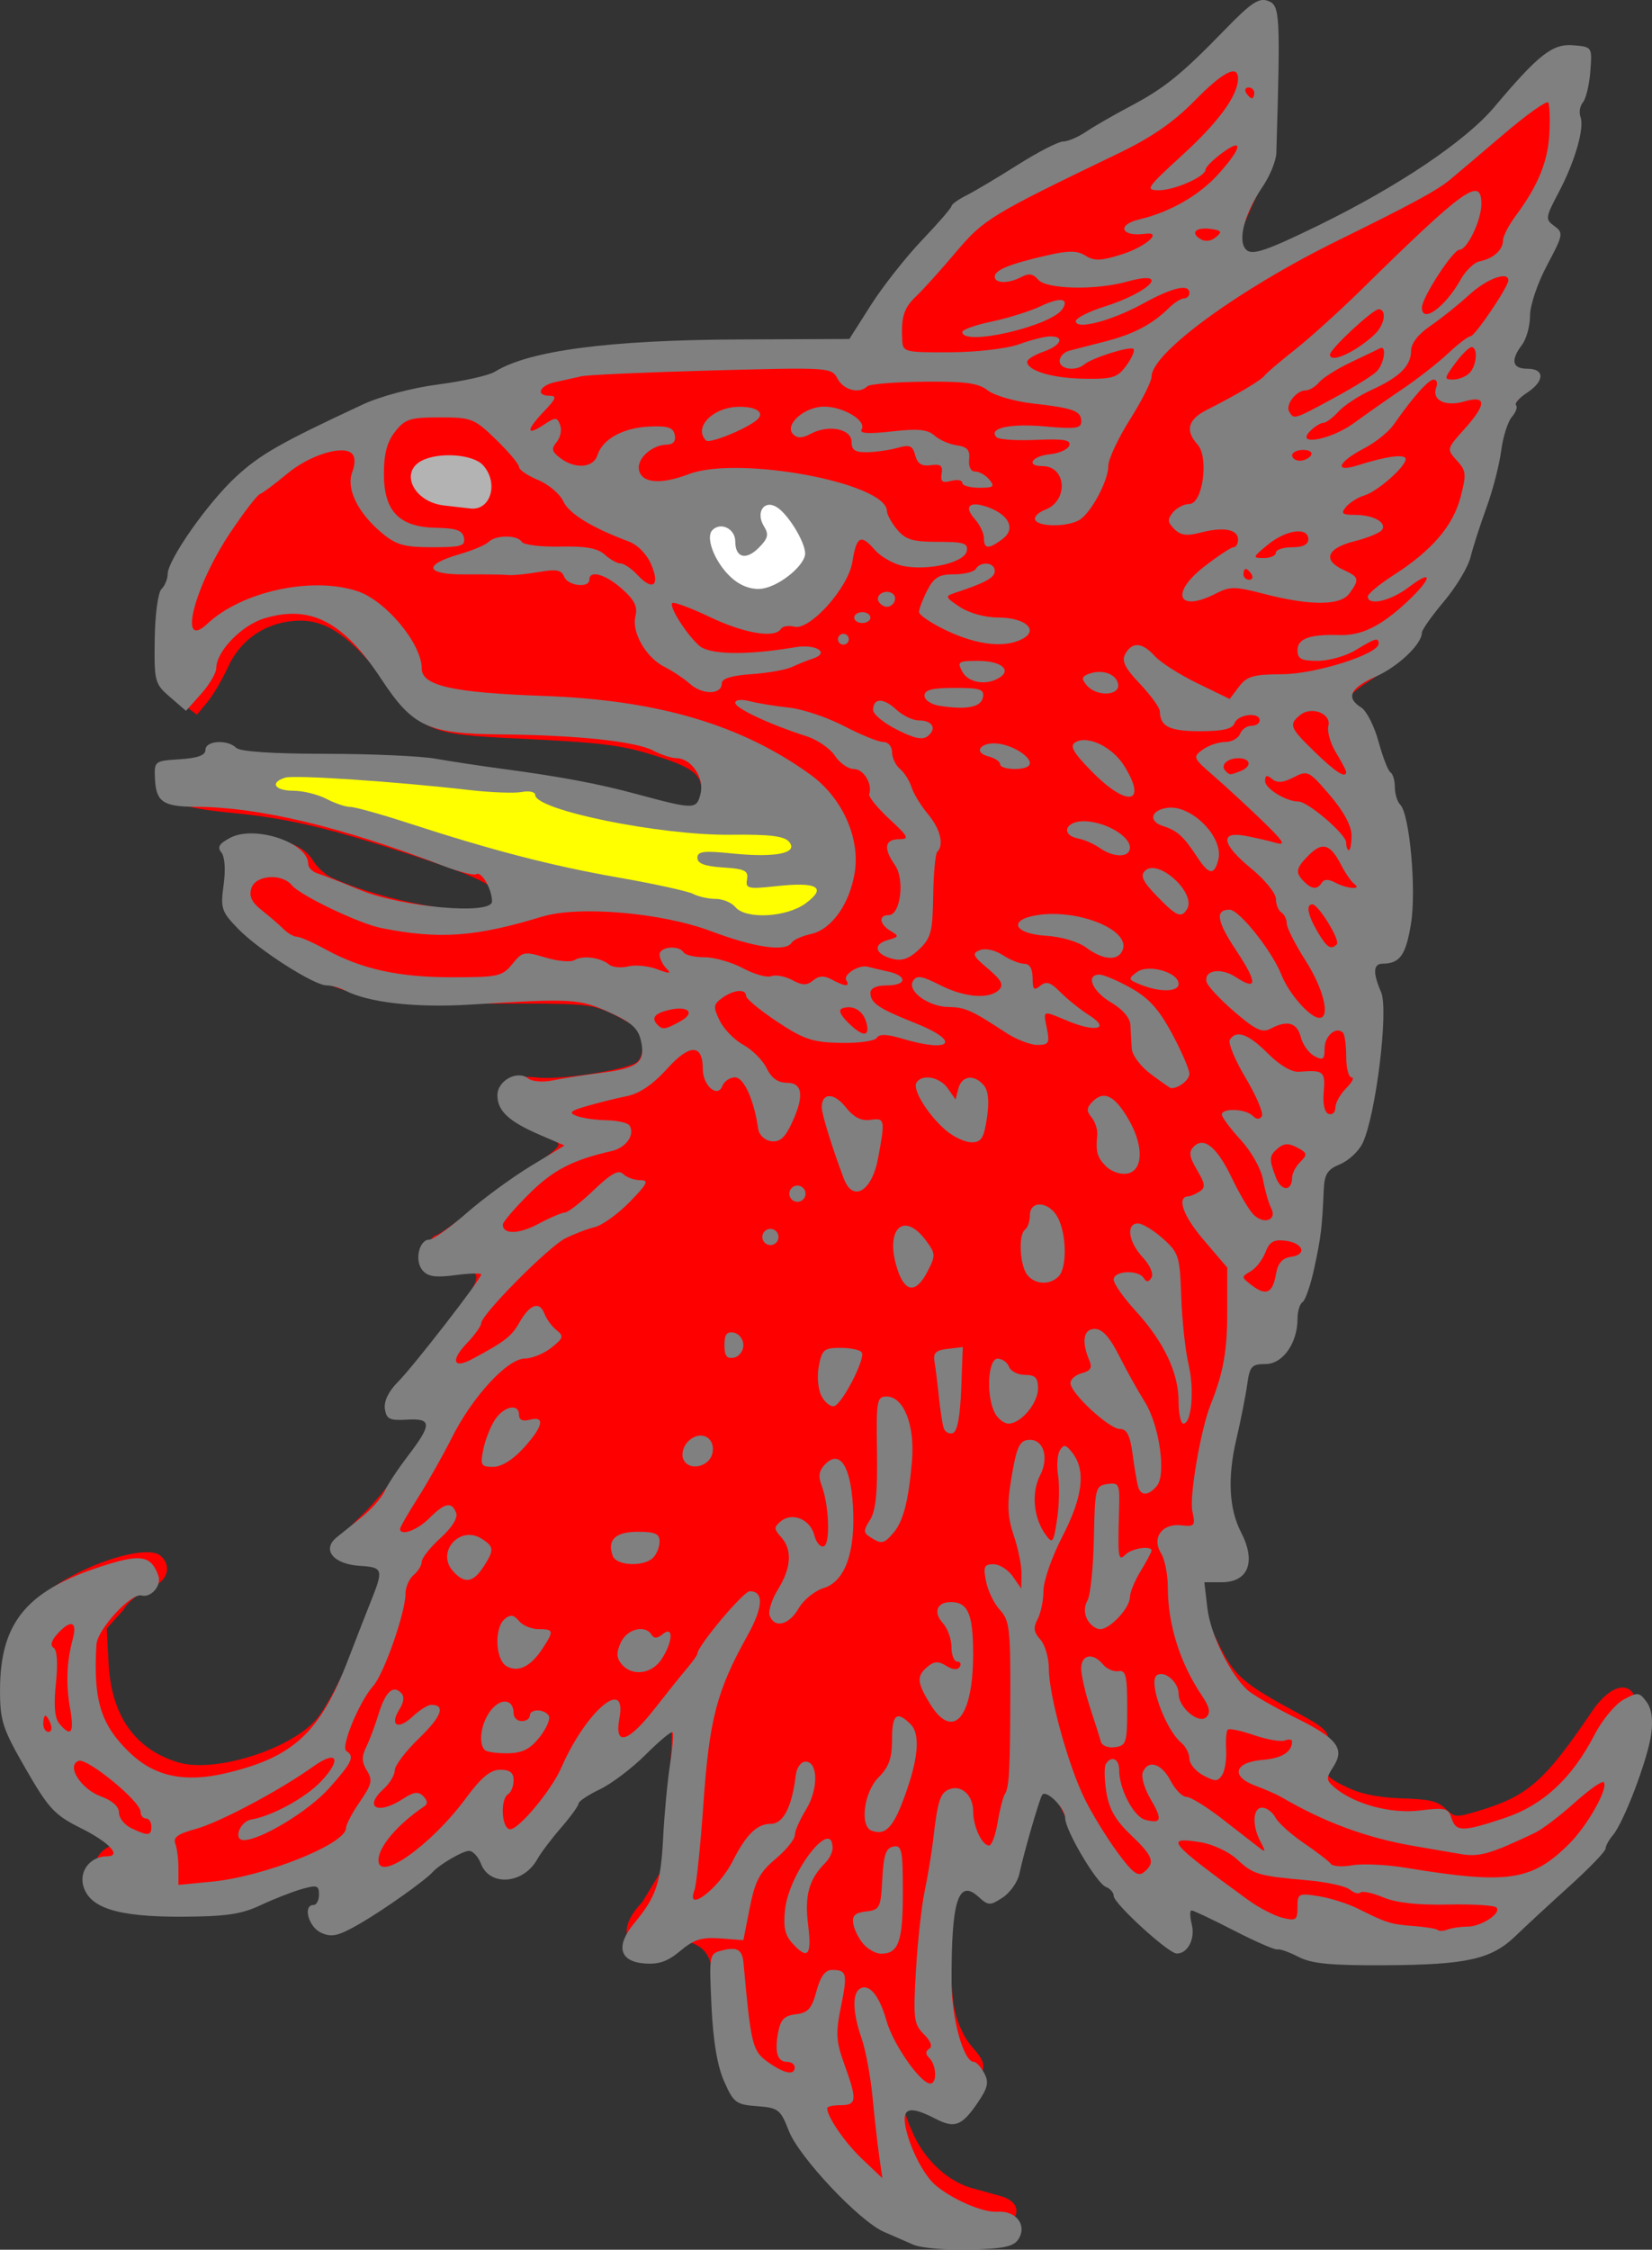 <?xml version="1.0" encoding="UTF-8" standalone="no"?>
<!-- Created with Inkscape (http://www.inkscape.org/) -->

<svg
   version="1.0"
   width="305.571"
   height="415.892"
   id="svg2"
   xmlns="http://www.w3.org/2000/svg"
   xmlns:svg="http://www.w3.org/2000/svg"
   xmlns:rdf="http://www.w3.org/1999/02/22-rdf-syntax-ns#"
   xmlns:cc="http://creativecommons.org/ns#"
   xmlns:dc="http://purl.org/dc/elements/1.1/">
  <rect width="100%" height="100%" fill="#333333" stroke="none"/>
  <defs
     id="defs5" />
  <g
     id="body">
    <path
       d="m 167.756,411.143 c -6.781,-2.419 -14.654,-9.512 -20.674,-18.625 -3.251,-4.922 -4.009,-5.611 -6.638,-6.038 -1.632,-0.265 -3.627,-1.147 -4.432,-1.959 -1.783,-1.799 -3.867,-9.482 -3.879,-14.303 -0.017,-6.825 -0.801,-9.358 -3.296,-10.648 -1.85,-0.957 -2.741,-1.016 -4.475,-0.298 -2.853,1.182 -7.055,0.72 -8.06,-0.887 -0.622,-0.995 -0.908,-3.17 2.539,-6.811 l 3.341,-5.53 1.238,-12.84 c 0.681,-7.062 1.002,-13.076 0.714,-13.365 -0.288,-0.288 -2.135,0.84 -4.103,2.508 -1.968,1.668 -5.468,4.273 -7.778,5.79 -2.722,1.788 -5.974,5.111 -9.245,9.448 -6.371,8.447 -8.984,9.357 -13.27,4.621 -2.229,-2.463 -3.707,-2.043 -10.343,2.943 -12.521,9.408 -16.893,11.371 -19.33,8.678 -1.263,-1.396 -1.353,-1.992 -0.601,-3.984 1.297,-3.436 -0.376,-3.672 -7.052,-0.994 -5.338,2.142 -6.166,2.246 -17.816,2.246 -11.191,0 -12.402,-0.137 -14.416,-1.636 -3.29,-2.447 -3.432,-6.138 -0.306,-7.918 3.153,-1.795 3.043,-2.19 -1.309,-4.687 -5.541,-3.179 -9.581,-7.678 -13.053,-14.534 -2.872,-5.672 -3.112,-6.631 -3.05,-12.189 0.083,-7.495 2.66,-13.465 7.149,-16.564 7.04,-4.86 17.605,-8.017 20.047,-5.991 2.113,1.754 1.452,4.549 -1.353,5.724 -1.393,0.583 -4.331,2.246 -5.547,4.401 l -3.014,3.341 0.336,6.396 c 0.512,9.752 4.881,15.962 12.925,18.372 6.721,2.014 20.801,-2.419 25.578,-8.053 3.927,-4.631 13.299,-26.554 12.126,-28.365 -0.285,-0.441 -1.887,-1.12 -3.558,-1.509 -5.331,-1.241 -5.403,-2.863 -0.34,-7.668 4.633,-4.397 12.341,-15.093 12.341,-17.125 0,-0.664 -0.946,-1.397 -2.143,-1.659 -1.179,-0.258 -2.581,-0.605 -3.117,-0.77 -2.151,-0.663 -0.808,-4.102 3.797,-9.722 11.939,-14.569 12.749,-16.457 6.78,-15.784 -4.384,0.494 -6.88,-1.723 -5.457,-4.847 0.487,-1.07 1.214,-1.945 1.614,-1.945 0.4,0 3.652,-2.308 7.225,-5.129 3.573,-2.821 8.513,-6.377 10.978,-7.903 2.464,-1.526 4.481,-3.191 4.481,-3.699 0,-0.509 -1.786,-1.762 -3.969,-2.784 -8.359,-3.915 -8.393,-10.747 -0.049,-9.656 4.051,0.53 16.816,-1.434 18.521,-2.849 1.523,-1.264 1.347,-4.903 -0.309,-6.402 -0.766,-0.693 -3.029,-1.984 -5.029,-2.869 -3.349,-1.481 -5.043,-1.602 -21.401,-1.527 -22.218,0.102 -29.032,-1.427 -39.369,-8.836 -8.135,-5.831 -8.601,-6.56 -8.789,-13.778 -0.188,-7.178 0.46,-8.22 5.039,-8.1 4.611,0.121 8.454,1.741 9.888,4.169 0.719,1.218 2.214,2.637 3.322,3.153 9.716,4.529 27.059,7.602 29.443,5.217 2.743,-2.743 0.607,-4.263 -11.848,-8.429 -16.628,-5.561 -24.951,-7.59 -35.327,-8.612 -10.682,-1.052 -12.593,-1.923 -12.593,-5.74 0,-2.247 0.324,-2.762 1.948,-3.099 1.071,-0.222 2.912,-0.607 4.091,-0.855 1.179,-0.248 2.769,-1.015 3.535,-1.705 1.165,-1.05 1.806,-1.105 3.934,-0.335 1.398,0.505 10.766,1.26 20.817,1.678 19.331,0.802 37.445,3.276 54.416,7.43 8.553,2.094 10.225,1.88 10.225,-1.309 0,-3.088 -1.568,-4.404 -7.589,-6.368 -7.058,-2.302 -10.288,-2.723 -27.088,-3.527 -15.527,-0.744 -16.749,-1.244 -22.959,-9.402 -7.768,-10.205 -12.453,-13.204 -19.006,-12.169 -4.981,0.787 -8.925,3.818 -11.041,8.485 -1.006,2.219 -2.699,5.087 -3.761,6.373 l -1.932,2.338 -2.211,-1.631 c -3.197,-2.36 -4.205,-5.881 -3.658,-12.785 1.196,-15.083 10.971,-27.809 27.942,-36.379 10.795,-5.451 14.198,-6.648 25.035,-8.807 4.34,-0.865 9.449,-2.261 11.352,-3.103 6.536,-2.891 16.882,-4.06 39.696,-4.486 11.844,-0.221 21.865,-0.623 22.267,-0.893 0.403,-0.27 2.222,-2.702 4.044,-5.404 1.821,-2.702 5.951,-8.06 9.178,-11.906 6.364,-7.585 11.3,-10.97 27.915,-19.146 11.068,-5.446 17.652,-9.94 25.899,-17.677 10.707,-10.044 11.116,-9.752 11.116,7.944 l 0,12.825 -3.172,6.886 c -5.676,12.321 -3.648,13.274 11.744,5.517 15.484,-7.804 23.29,-13.262 32.729,-22.888 8.147,-8.309 10.69,-9.911 14.041,-8.848 1.488,0.472 1.641,0.959 1.309,4.161 -1.014,9.79 -2.304,15.672 -4.438,20.231 -2.586,5.527 -2.754,6.522 -1.449,8.612 0.717,1.148 0.478,2.329 -1.219,6.029 -1.161,2.531 -2.586,6.53 -3.167,8.887 -0.581,2.357 -1.522,5.48 -2.092,6.94 -0.735,1.882 -0.785,2.74 -0.173,2.95 0.475,0.163 1.527,0.783 2.338,1.379 1.426,1.048 1.409,1.154 -0.526,3.284 -2.37,2.607 -4.287,6.958 -5.432,12.331 -2.637,12.367 -5.831,20.268 -11.284,27.921 -5.842,8.198 -6.655,9.075 -10.979,11.841 -4.005,2.562 -5.14,4.373 -3.412,5.442 1.354,0.837 3.613,5.906 6.598,14.806 2.618,7.807 2.877,9.357 2.934,17.526 0.071,10.144 -0.638,12.632 -4.106,14.426 -2.211,1.143 -2.367,1.471 -1.787,3.739 1.426,5.574 -0.427,23.307 -3.034,29.027 -0.486,1.067 -2.051,2.661 -3.479,3.543 -2.86,1.768 -2.934,1.979 -4.161,11.91 -0.471,3.81 -1.713,9.553 -2.761,12.762 -1.048,3.209 -1.905,6.268 -1.905,6.799 0,1.571 -3.124,5.07 -4.537,5.083 -2.745,0.025 -3.512,1.563 -5.294,10.622 -2.249,11.43 -2.266,13.024 -0.203,19.307 2.001,6.094 1.579,8.804 -1.471,9.445 -5.407,1.136 -5.706,4.325 -1.261,13.462 2.932,6.027 4.503,7.395 14.923,13.001 5.597,3.011 6.077,3.7 5.006,7.19 -1.073,3.495 -0.385,4.513 4.527,6.702 2.338,1.042 5.545,1.629 9.625,1.76 5.042,0.162 6.435,0.495 7.922,1.891 1.755,1.649 1.915,1.661 5.96,0.463 9.252,-2.742 12.316,-5.41 21.112,-18.384 2.599,-3.834 5.428,-5.382 7.178,-3.93 2.833,2.351 0.24,14.389 -5.158,23.94 -2.65,4.688 -17.995,19.669 -22.183,21.657 -3.752,1.78 -10.728,2.702 -20.591,2.721 -9.769,0.019 -14.622,-1.105 -25.307,-5.861 -4.292,-1.911 -8.062,-3.474 -8.377,-3.474 -0.315,0 -0.573,1.184 -0.573,2.632 0,3.674 -1.573,4.817 -4.527,3.289 -4.423,-2.287 -14.015,-13.655 -17.366,-20.581 -4.124,-8.525 -5.05,-8.359 -7.922,1.421 -2.772,9.438 -4.713,11.69 -8.801,10.212 -1.54,-0.557 -2.981,-0.833 -3.2,-0.613 -1.803,1.803 -2.421,17.131 -0.965,23.924 0.511,2.382 1.77,5.036 3.117,6.57 2.695,3.069 2.753,3.725 0.632,7.157 -2.426,3.925 -4.041,4.518 -8.093,2.97 -5.492,-2.097 -6.366,-0.412 -3.252,6.274 2.239,4.807 6.422,8.594 10.818,9.792 1.829,0.498 4.176,1.149 5.217,1.445 2.936,0.836 3.78,2.77 2.045,4.687 -1.278,1.412 -2.345,1.6 -8.929,1.57 -4.223,-0.019 -8.765,-0.494 -10.436,-1.09 z M 144.79,113.433 c 3.319,-0.533 6.508,-4.036 7.306,-8.024 0.724,-3.621 -2.181,-9.014 -6.431,-11.938 -3.353,-2.307 -3.599,-2.355 -7.521,-1.487 -5.969,1.322 -12.695,5.012 -12.349,6.775 0.152,0.778 0.448,3.062 0.657,5.077 0.344,3.318 0.759,3.953 4.399,6.748 2.21,1.697 4.895,3.236 5.967,3.419 1.959,0.336 2.631,0.288 7.973,-0.571 z m -8.072,-4.831 c -4.111,-2.552 -6.358,-9.598 -3.06,-9.598 0.871,0 1.949,0.887 2.533,2.085 0.559,1.147 1.414,2.215 1.9,2.373 1.458,0.474 3.507,-2.184 3.368,-4.367 -0.322,-5.028 1.124,-5.365 4.654,-1.083 2.836,3.441 3.055,6.352 0.641,8.551 -3.888,3.541 -6.695,4.111 -10.035,2.038 z"
       id="path3049"
       style="fill:#ff0000" />
    <g
       id="outline">
      <path
         d="m 169,414.987 c -1.375,-0.599 -3.85,-1.677 -5.5,-2.397 -4.562,-1.99 -15.696,-13.804 -17.59,-18.665 -1.547,-3.972 -1.938,-4.276 -5.867,-4.567 -3.89,-0.288 -4.353,-0.636 -6.1,-4.585 -1.266,-2.861 -2.039,-7.468 -2.34,-13.938 -0.447,-9.604 -0.435,-9.669 2.02,-10.285 2.77,-0.695 3.679,-0.14 3.908,2.39 1.368,15.089 1.645,16.219 4.475,18.234 3.056,2.176 4.994,2.562 4.994,0.996 0,-0.55 -0.627,-1 -1.393,-1 -1.823,0 -2.367,-1.797 -1.665,-5.5 0.444,-2.347 1.161,-3.068 3.292,-3.314 2.228,-0.257 2.917,-1.032 3.784,-4.25 0.734,-2.725 1.612,-3.936 2.855,-3.936 2.77,0 2.925,0.628 1.678,6.773 -1.004,4.949 -0.917,6.404 0.644,10.713 2.374,6.554 2.285,7.514 -0.694,7.514 -1.375,0 -2.5,0.247 -2.5,0.55 0,1.622 3.282,6.38 6.52,9.45 l 3.691,3.5 -0.574,-4 c -0.316,-2.2 -0.875,-7.15 -1.244,-11 -0.368,-3.85 -1.282,-8.744 -2.031,-10.876 -1.626,-4.627 -1.752,-8.265 -0.318,-9.151 1.699,-1.05 3.624,1.268 4.932,5.94 1.208,4.313 6.291,11.587 8.097,11.587 1.282,0 1.167,-3.36 -0.16,-4.687 -0.754,-0.754 -0.765,-1.286 -0.036,-1.736 0.658,-0.407 0.289,-1.411 -0.987,-2.687 -1.86,-1.86 -1.988,-2.887 -1.47,-11.766 0.312,-5.35 1.036,-11.955 1.61,-14.676 0.573,-2.721 1.278,-6.973 1.566,-9.448 0.854,-7.346 1.304,-8.747 3.024,-9.407 2.239,-0.859 4.382,1.143 4.382,4.095 0,2.789 1.645,6.312 2.947,6.312 0.482,0 1.193,-1.913 1.58,-4.25 0.387,-2.337 0.989,-4.7 1.338,-5.25 0.824,-1.298 0.983,-4.363 1.013,-19.487 0.022,-10.994 -0.207,-12.734 -1.911,-14.548 -1.065,-1.133 -2.224,-3.502 -2.576,-5.263 -0.55,-2.75 -0.358,-3.202 1.363,-3.202 1.102,0 2.709,1.012 3.573,2.25 l 1.57,2.25 0.052,-2.715 c 0.029,-1.493 -0.612,-4.673 -1.425,-7.067 -1.132,-3.333 -1.26,-5.685 -0.55,-10.049 1.062,-6.524 1.592,-7.669 3.551,-7.669 2.549,0 3.506,3.389 1.855,6.572 -1.662,3.203 -1.218,7.898 1.039,10.984 1.278,1.748 1.45,1.514 2.109,-2.882 0.395,-2.632 0.478,-6.261 0.185,-8.065 -0.293,-1.804 -0.14,-3.915 0.339,-4.69 0.716,-1.158 1.14,-1.054 2.379,0.586 2.443,3.232 1.832,8.095 -1.929,15.362 -1.925,3.72 -3.5,8.226 -3.5,10.014 0,1.788 -0.486,4.159 -1.08,5.268 -0.835,1.559 -0.721,2.414 0.5,3.763 0.869,0.96 1.58,3.393 1.58,5.406 0,4.889 3.617,17.994 6.657,24.122 1.348,2.717 4.05,7.119 6.006,9.782 2.853,3.886 3.83,4.615 4.946,3.688 2.127,-1.766 1.721,-2.906 -2.45,-6.874 -2.824,-2.686 -4.022,-4.781 -4.522,-7.906 -0.374,-2.338 -0.419,-4.674 -0.099,-5.191 1.019,-1.649 2.462,-1.009 2.462,1.093 0,3.519 2.692,8.654 4.83,9.213 3.026,0.791 3.234,-0.022 0.983,-3.837 -1.111,-1.884 -1.763,-4.096 -1.448,-4.916 0.938,-2.445 3.476,-1.699 5.135,1.508 0.853,1.65 2.174,3 2.936,3 0.761,0 3.787,1.869 6.724,4.154 2.937,2.285 5.976,4.647 6.754,5.25 1.189,0.922 1.229,0.749 0.25,-1.089 -1.615,-3.031 -1.458,-6.316 0.301,-6.316 0.806,0 1.904,0.82 2.44,1.823 0.536,1.002 2.915,3.139 5.285,4.747 2.37,1.609 4.598,3.323 4.95,3.809 0.352,0.486 2.152,0.61 4,0.274 1.848,-0.336 6.285,-0.129 9.86,0.46 18.9,3.113 23.364,2.456 30.279,-4.459 3.438,-3.438 7.319,-10.389 6.345,-11.363 -0.301,-0.3 -2.74,1.423 -5.422,3.831 -2.681,2.408 -5.961,4.894 -7.289,5.526 -8.283,3.94 -10.304,4.515 -13.769,3.922 -2.004,-0.343 -5.894,-1.012 -8.644,-1.487 -8.761,-1.512 -16.519,-4.375 -24.5,-9.041 -0.825,-0.482 -2.983,-1.427 -4.796,-2.1 -4.631,-1.718 -3.92,-4.341 1.292,-4.767 3.604,-0.294 5.448,-1.434 5.489,-3.394 0.008,-0.395 -0.591,-0.486 -1.331,-0.202 -0.74,0.284 -3.31,-0.16 -5.711,-0.987 -2.401,-0.827 -4.586,-1.283 -4.856,-1.013 -0.27,0.27 -0.403,1.938 -0.296,3.706 0.107,1.768 -0.223,3.869 -0.733,4.668 -0.795,1.246 -1.295,1.258 -3.493,0.081 -1.411,-0.755 -2.565,-2.142 -2.565,-3.081 0,-0.94 -0.683,-2.276 -1.518,-2.969 -2.96,-2.456 -6.18,-11.435 -4.478,-12.487 1.449,-0.896 3.997,1.316 3.997,3.469 0,2.539 3.761,5.671 5.147,4.286 0.799,-0.799 0.578,-1.871 -0.81,-3.926 -4.086,-6.051 -6.322,-13.147 -6.331,-20.091 -0.003,-2.345 -0.565,-5.159 -1.248,-6.253 -1.782,-2.853 0.173,-5.577 3.719,-5.181 2.508,0.28 2.659,0.09 2.069,-2.599 -0.591,-2.692 1.538,-15.119 3.376,-19.703 2.359,-5.884 3.079,-9.914 3.079,-17.239 l 0,-8.097 -4.428,-5.188 c -3.805,-4.457 -4.987,-7.937 -2.715,-7.991 0.354,-0.008 1.261,-0.407 2.017,-0.886 1.139,-0.722 1.06,-1.401 -0.46,-3.975 -1.457,-2.467 -1.58,-3.359 -0.597,-4.342 1.88,-1.88 4.314,0.133 7.026,5.811 1.289,2.699 3.019,5.664 3.844,6.59 1.899,2.13 4.631,1.306 3.426,-1.032 -0.468,-0.907 -1.139,-3.255 -1.493,-5.216 -0.364,-2.018 -2.157,-5.22 -4.132,-7.376 -1.919,-2.095 -3.489,-4.203 -3.489,-4.684 0,-1.248 4.391,-1.083 5.687,0.213 0.714,0.714 1.3,0.743 1.707,0.084 0.341,-0.552 -0.998,-3.72 -2.976,-7.04 -1.978,-3.32 -3.304,-6.508 -2.948,-7.084 1.174,-1.9 3.413,-1.097 7.03,2.519 2.202,2.202 4.415,3.499 5.783,3.389 4.534,-0.364 4.88,-0.081 4.553,3.714 -0.196,2.276 0.155,3.827 0.923,4.083 0.682,0.227 1.24,-0.299 1.24,-1.17 0,-0.871 0.9,-2.483 2,-3.583 1.1,-1.1 1.55,-2 1,-2 -0.55,0 -1,-1.725 -1,-3.833 0,-2.108 -0.269,-4.102 -0.598,-4.431 -1.253,-1.253 -3.402,0.583 -3.402,2.907 0,2.069 -0.279,2.279 -1.885,1.419 -1.037,-0.555 -2.17,-2.146 -2.519,-3.535 -0.671,-2.673 -2.515,-3.175 -5.599,-1.525 -1.521,0.814 -2.774,0.224 -6.684,-3.144 -2.647,-2.28 -4.958,-4.757 -5.137,-5.505 -0.524,-2.198 2.628,-2.712 5.418,-0.883 4.025,2.637 4.032,1.047 0.022,-4.993 -3.577,-5.388 -3.906,-7.477 -1.178,-7.477 1.764,0 7.838,7.623 9.562,12 1.398,3.551 5.32,8 7.051,8 2.065,0 0.766,-5.381 -2.552,-10.567 -1.925,-3.009 -3.5,-6.111 -3.5,-6.893 0,-0.782 -0.45,-1.7 -1,-2.04 -0.55,-0.34 -1,-1.461 -1,-2.492 0,-1.031 -2.025,-3.533 -4.5,-5.561 -5.486,-4.496 -5.994,-6.98 -1.25,-6.116 1.788,0.326 4.366,0.914 5.729,1.307 1.983,0.572 1.456,-0.271 -2.635,-4.211 -2.813,-2.71 -6.85,-6.428 -8.972,-8.262 -3.703,-3.201 -3.78,-3.393 -1.924,-4.75 1.064,-0.778 2.925,-1.414 4.136,-1.414 1.211,0 2.461,-0.675 2.777,-1.5 0.317,-0.825 1.265,-1.5 2.107,-1.5 0.842,0 1.531,-0.45 1.531,-1 0,-1.59 -4.002,-1.158 -4.638,0.5 -0.421,1.096 -2.146,1.5 -6.41,1.5 -5.651,0 -7.363,-0.853 -7.426,-3.699 -0.015,-0.659 -1.669,-2.934 -3.676,-5.055 -2.827,-2.986 -3.435,-4.238 -2.7,-5.551 1.276,-2.281 3.145,-2.135 5.444,0.425 1.048,1.166 4.595,3.427 7.882,5.024 l 5.977,2.904 1.715,-2.274 c 1.46,-1.936 2.654,-2.279 8.023,-2.308 6.187,-0.033 17.807,-3.72 17.807,-5.65 0,-1.198 -0.6,-1.03 -4.226,1.18 -1.801,1.098 -4.962,1.998 -7.024,2 -3.073,0.003 -3.75,-0.354 -3.75,-1.977 0,-2.146 2.268,-2.962 7.754,-2.789 4.078,0.129 7.694,-1.646 12.496,-6.132 4.697,-4.389 4.91,-6.22 0.317,-2.717 -3.35,2.555 -7.567,3.515 -7.567,1.723 0,-0.493 2.138,-2.268 4.75,-3.944 7.081,-4.544 10.977,-9.061 12.388,-14.365 1.102,-4.14 1.049,-4.93 -0.443,-6.579 -2.183,-2.412 -2.211,-2.278 1.305,-6.216 4.021,-4.503 3.964,-6.137 -0.172,-4.951 -3.543,1.016 -6.066,-0.266 -5.161,-2.623 0.301,-0.785 0.089,-1.427 -0.471,-1.427 -0.98,0 -3.824,3.195 -7.401,8.316 -0.938,1.343 -3.385,3.313 -5.439,4.379 -4.956,2.572 -5.71,4.593 -1.172,3.145 5.282,-1.685 8.816,-2.143 8.816,-1.141 0,1.409 -5.218,5.991 -7.66,6.727 -1.188,0.358 -2.705,1.309 -3.372,2.112 -1.016,1.224 -0.746,1.464 1.66,1.476 3.411,0.018 5.872,1.367 5.018,2.75 -0.336,0.544 -2.644,1.501 -5.128,2.126 -5.109,1.286 -5.952,3.498 -2.017,5.291 2.891,1.317 3.001,1.751 1.101,4.349 -1.684,2.303 -7.268,2.312 -16.046,0.026 -5.081,-1.323 -6.098,-1.327 -8.609,-0.029 -7.03,3.635 -8.636,0.056 -2.218,-4.944 2.53,-1.971 4.977,-3.584 5.436,-3.584 0.46,0 0.836,-0.642 0.836,-1.427 0,-1.884 -2.708,-2.394 -6.881,-1.296 -2.595,0.682 -3.738,0.533 -4.914,-0.644 -1.262,-1.262 -1.305,-1.808 -0.246,-3.083 0.708,-0.853 2.07,-1.55 3.028,-1.55 2.478,0 3.667,-8.62 1.517,-10.996 -2.345,-2.591 -1.79,-4.632 1.746,-6.418 5.563,-2.809 10.064,-5.482 10.669,-6.336 0.319,-0.45 2.831,-2.591 5.581,-4.757 2.75,-2.166 8.218,-7.101 12.152,-10.966 19.328,-18.991 22.348,-21.15 22.348,-15.978 0,2.995 -2.613,8.45 -4.048,8.45 -1.2,0 -6.952,8.85 -6.952,10.696 0,3.042 4.308,-0.076 7.182,-5.199 0.925,-1.649 2.5,-3.158 3.5,-3.355 2.501,-0.492 4.318,-2.105 4.318,-3.832 0,-0.794 1.072,-2.877 2.382,-4.628 4.071,-5.44 5.933,-9.991 6.204,-15.154 0.143,-2.734 0.046,-5.317 -0.216,-5.74 -0.262,-0.423 -3.94,2.183 -8.173,5.793 -4.233,3.61 -8.768,7.448 -10.077,8.531 -2.356,1.948 -7.054,4.49 -20.62,11.158 -18.315,9.003 -34.5,20.814 -34.5,25.177 0,0.881 -1.8,4.452 -4,7.935 -2.2,3.483 -4,7.34 -4,8.571 0,2.546 -2.764,7.942 -5,9.762 -1.819,1.48 -7.641,1.674 -8.501,0.282 -0.341,-0.551 0.474,-1.417 1.81,-1.926 4.373,-1.663 3.969,-8.073 -0.509,-8.073 -3.118,0 -1.951,-1.858 1.373,-2.187 1.745,-0.172 3.368,-0.907 3.607,-1.633 0.336,-1.022 -1.045,-1.253 -6.115,-1.026 -3.602,0.162 -6.899,-0.056 -7.328,-0.485 -1.665,-1.665 2.467,-2.593 8.913,-2.002 5.673,0.52 6.75,0.374 6.75,-0.918 0,-1.947 -1.413,-2.472 -8.967,-3.326 -3.356,-0.38 -7.099,-1.464 -8.318,-2.409 -1.77,-1.373 -4.161,-1.698 -11.883,-1.617 -5.317,0.056 -10.004,0.439 -10.417,0.851 -1.457,1.457 -4.36,0.723 -5.49,-1.388 -1.131,-2.114 -1.394,-2.131 -23.285,-1.539 -12.178,0.33 -23.041,0.814 -24.141,1.078 -1.1,0.263 -3.237,0.739 -4.75,1.058 -2.993,0.63 -3.793,2.541 -1.063,2.541 1.345,0 1.142,0.569 -1,2.805 -3.368,3.515 -3.461,4.749 -0.197,2.61 2.294,-1.503 2.539,-1.504 3.112,-0.01 0.342,0.892 0.055,2.304 -0.638,3.14 -1.037,1.25 -0.924,1.773 0.638,2.955 2.791,2.113 6.15,1.857 6.907,-0.526 0.948,-2.986 4.753,-5.072 9.642,-5.285 3.403,-0.148 4.385,0.181 4.655,1.562 0.223,1.144 -0.29,1.761 -1.482,1.782 -2.738,0.048 -5.545,2.577 -5.151,4.643 0.475,2.492 4.015,2.801 9.235,0.808 9.111,-3.479 36.485,1.596 36.626,6.791 0.018,0.675 0.878,2.239 1.91,3.477 1.541,1.847 2.89,2.25 7.54,2.25 4.8,0 5.613,0.26 5.334,1.706 -0.402,2.089 -6.917,3.651 -11.623,2.788 -1.818,-0.333 -4.248,-1.691 -5.401,-3.016 -2.592,-2.981 -3.363,-2.562 -4.143,2.249 -0.779,4.806 -7.873,12.709 -10.737,11.96 -1.052,-0.275 -2.164,-0.092 -2.472,0.406 -1.107,1.792 -6.775,0.849 -13.127,-2.182 -3.559,-1.699 -6.697,-2.863 -6.973,-2.587 -0.636,0.636 2.522,5.644 4.953,7.854 1.882,1.711 8.776,1.83 17.796,0.306 3.892,-0.657 6.505,1.056 3.223,2.113 -0.997,0.321 -2.718,1.011 -3.824,1.534 -1.106,0.523 -4.481,1.121 -7.5,1.33 -3.679,0.254 -5.489,0.814 -5.489,1.695 0,2.108 -3.488,2.191 -5.839,0.138 -1.188,-1.037 -3.322,-2.463 -4.741,-3.169 -3.419,-1.7 -6.136,-6.416 -5.395,-9.367 0.443,-1.765 -0.154,-2.989 -2.461,-5.045 -3.061,-2.728 -6.063,-3.576 -6.063,-1.714 0,1.626 -4.009,1.14 -4.664,-0.566 -0.477,-1.242 -1.452,-1.418 -4.719,-0.851 -2.265,0.393 -4.793,0.641 -5.618,0.551 -0.825,-0.09 -4.356,-0.14 -7.846,-0.111 -7.51,0.062 -8.057,-1.74 -1.136,-3.743 2.401,-0.695 4.82,-1.718 5.374,-2.272 1.304,-1.304 5.308,-1.302 6.114,0.003 0.344,0.556 3.533,0.948 7.087,0.87 4.72,-0.102 6.948,0.299 8.263,1.489 0.99,0.896 2.31,1.629 2.933,1.629 0.623,0 2.016,0.949 3.096,2.108 2.845,3.053 4.238,2.046 2.583,-1.866 -0.822,-1.942 -2.507,-3.679 -4.174,-4.302 -6.832,-2.552 -11.071,-5.152 -12.107,-7.428 -0.616,-1.352 -2.71,-3.122 -4.654,-3.934 -1.944,-0.812 -3.534,-1.898 -3.534,-2.413 0,-0.515 -1.908,-2.788 -4.24,-5.051 -4.039,-3.92 -4.533,-4.115 -10.427,-4.115 -5.494,0 -6.42,0.296 -8.26,2.635 -1.492,1.897 -2.073,4.088 -2.073,7.826 0,6.913 2.849,9.829 9.725,9.953 3.684,0.067 4.822,0.478 5.084,1.836 0.292,1.514 -0.495,1.75 -5.841,1.75 -5.2,0 -6.677,-0.415 -9.323,-2.62 -4.471,-3.726 -6.659,-8.21 -5.498,-11.265 0.581,-1.529 0.568,-2.8 -0.035,-3.403 -1.679,-1.679 -7.864,0.239 -12.051,3.737 -2.224,1.858 -4.466,3.53 -4.983,3.715 -0.517,0.185 -2.983,3.39 -5.481,7.123 -6.739,10.071 -9.743,22.008 -4.241,16.855 6.388,-5.984 19.341,-8.794 27.745,-6.019 5.261,1.738 11.899,9.711 11.899,14.293 0,3.188 5.686,4.467 22.563,5.075 21.166,0.762 36.591,5.319 49.393,14.594 5.795,4.198 9.159,11.638 8.142,18.005 -0.937,5.865 -4.278,10.572 -8.101,11.412 -1.636,0.359 -3.232,1.069 -3.545,1.577 -1.095,1.771 -6.753,0.975 -14.952,-2.105 -9.139,-3.433 -24.483,-4.747 -31.268,-2.676 -12.321,3.76 -19.036,4.233 -29.732,2.096 -4.061,-0.811 -14.937,-6.008 -16.49,-7.879 -1.898,-2.287 -6.738,-1.946 -7.524,0.53 -0.471,1.483 0.061,2.6 1.938,4.077 1.422,1.119 3.227,2.675 4.009,3.458 0.783,0.783 1.889,1.423 2.459,1.423 0.57,0 2.964,1.054 5.321,2.342 6.693,3.658 13.508,5.158 23.423,5.158 8.488,0 9.278,-0.174 11.119,-2.447 1.875,-2.315 2.206,-2.38 6.133,-1.204 2.283,0.684 4.705,0.897 5.381,0.472 1.469,-0.921 4.777,-0.497 6.384,0.819 0.635,0.52 2.227,0.676 3.539,0.347 1.312,-0.329 3.717,-0.095 5.346,0.52 2.384,0.9 2.717,0.872 1.711,-0.145 -0.688,-0.695 -1.25,-1.848 -1.25,-2.563 0,-1.465 3.581,-1.787 4.438,-0.4 0.306,0.495 2.05,0.9 3.876,0.9 1.826,0 5.023,0.913 7.106,2.029 2.082,1.116 4.445,1.776 5.25,1.467 0.805,-0.309 2.544,0.016 3.863,0.722 1.892,1.012 2.709,1.026 3.869,0.064 1.076,-0.893 2.006,-0.933 3.468,-0.151 2.471,1.323 3.431,1.366 2.661,0.12 -0.645,-1.043 2.372,-2.945 3.969,-2.502 0.55,0.153 2.237,0.55 3.75,0.884 3.68,0.812 3.509,2.568 -0.25,2.568 -1.881,0 -3,0.514 -3,1.378 0,1.878 1.526,2.909 8.25,5.575 8.651,3.43 6.761,5.629 -2.463,2.865 -2.755,-0.826 -4.147,-0.862 -4.616,-0.122 -0.369,0.583 -3.381,1.002 -6.692,0.932 -5.188,-0.111 -6.813,-0.654 -11.75,-3.932 -3.151,-2.092 -5.729,-4.229 -5.729,-4.75 0,-1.366 -2.322,-1.163 -4.443,0.388 -1.635,1.195 -1.681,1.631 -0.441,4.179 0.761,1.565 2.734,3.583 4.384,4.486 1.65,0.903 3.587,2.848 4.305,4.321 0.886,1.819 2.089,2.679 3.75,2.679 2.969,0 3.236,2.531 0.807,7.65 -1.213,2.557 -2.184,3.374 -3.74,3.151 -1.206,-0.173 -2.223,-1.153 -2.387,-2.301 -0.76,-5.327 -2.644,-9.5 -4.288,-9.5 -0.953,0 -2.011,0.726 -2.352,1.613 -0.873,2.274 -3.595,-0.083 -3.595,-3.113 0,-4.706 -2.416,-4.748 -6.584,-0.116 -2.598,2.888 -5.094,4.594 -7.416,5.07 -1.925,0.395 -5.242,1.216 -7.371,1.826 -3.145,0.901 -3.52,1.247 -2,1.844 1.029,0.404 3.532,0.767 5.562,0.805 2.03,0.039 3.944,0.48 4.253,0.98 1.045,1.69 -0.649,4.104 -3.305,4.709 -7.267,1.657 -10.846,3.514 -15.291,7.932 -2.667,2.651 -4.849,5.2 -4.849,5.666 0,1.867 2.979,1.799 6.621,-0.153 2.117,-1.135 4.306,-2.068 4.864,-2.074 0.558,-0.006 2.956,-1.867 5.329,-4.136 3.22,-3.079 4.602,-3.837 5.45,-2.989 0.625,0.625 2.037,1.136 3.139,1.136 1.683,0 1.373,0.645 -1.944,4.042 -2.171,2.223 -5.075,4.311 -6.453,4.64 -1.378,0.329 -3.836,1.27 -5.462,2.09 -3.139,1.584 -15.521,14.076 -15.535,15.672 -0.005,0.52 -1.213,2.203 -2.686,3.74 -3.009,3.14 -2.499,4.763 0.923,2.938 6.096,-3.251 7.369,-4.228 8.797,-6.755 1.932,-3.418 3.749,-4.084 4.644,-1.701 0.379,1.008 1.391,2.39 2.251,3.071 1.383,1.096 1.276,1.465 -0.938,3.228 -1.375,1.095 -3.594,2 -4.93,2.013 -3.219,0.029 -9.706,7.068 -13.508,14.657 -1.616,3.226 -4.429,8.206 -6.25,11.067 -1.821,2.861 -3.312,5.449 -3.312,5.75 0,1.431 3.17,0.287 5.409,-1.952 2.871,-2.871 4.137,-3.126 4.954,-0.997 0.356,0.929 -0.75,2.71 -2.893,4.661 -1.908,1.737 -3.47,3.705 -3.47,4.374 0,0.669 -0.675,1.777 -1.5,2.462 -0.825,0.685 -1.5,2.24 -1.5,3.457 0,3.455 -3.982,14.823 -5.969,17.043 -2.586,2.888 -6.077,11.353 -4.966,12.04 1.595,0.986 1.075,2.1 -3.226,6.905 -3.747,4.187 -12.601,9.555 -15.759,9.555 -2.018,0 -0.721,-3.45 1.431,-3.808 3.802,-0.632 10.006,-4.02 12.849,-7.017 3.924,-4.136 3.032,-5.951 -1.379,-2.806 -6.308,4.497 -17.446,10.409 -21.834,11.591 -3.204,0.863 -4.164,1.553 -3.73,2.682 0.321,0.836 0.584,2.899 0.584,4.583 l 0,3.063 6.25,-0.612 c 9.716,-0.951 24.75,-6.963 24.75,-9.897 0,-0.645 1.156,-2.841 2.569,-4.88 2.212,-3.192 2.392,-3.99 1.298,-5.742 -0.97,-1.553 -1.002,-2.583 -0.139,-4.347 0.623,-1.271 1.647,-3.993 2.275,-6.048 1.271,-4.154 2.667,-5.494 4.166,-3.995 0.66,0.66 0.559,1.693 -0.299,3.067 -1.872,2.998 -0.258,3.877 2.448,1.334 1.271,-1.194 2.817,-2.171 3.437,-2.171 2.713,0 1.939,2.135 -2.233,6.164 -2.469,2.385 -4.497,5.053 -4.506,5.931 -0.009,0.877 -0.917,2.409 -2.017,3.405 -3.872,3.504 -1.111,4.929 3.587,1.851 1.946,-1.275 2.786,-1.379 3.706,-0.458 0.812,0.812 0.858,1.415 0.142,1.899 -4.929,3.331 -8.435,7.46 -8.435,9.931 0,4.141 9.758,-2.772 16.177,-11.462 2.864,-3.877 4.535,-5.26 6.354,-5.26 1.777,0 2.468,0.544 2.468,1.941 0,1.068 -0.45,2.219 -1,2.559 -1.553,0.96 -1.229,6.5 0.38,6.5 1.618,0 7.641,-7.247 9.423,-11.34 4.572,-10.499 12.239,-17.024 10.764,-9.16 -0.981,5.231 1.571,4.544 6.494,-1.75 2.259,-2.888 4.969,-6.266 6.023,-7.508 1.054,-1.242 1.916,-2.461 1.916,-2.709 0,-1.387 8.511,-11.534 9.675,-11.534 2.651,0 2.495,2.96 -0.433,8.215 -5.645,10.13 -7.034,15.406 -8.114,30.81 -0.56,7.989 -1.316,15.301 -1.68,16.25 -1.688,4.399 4.48,-0.269 7.049,-5.335 2.536,-5 4.515,-6.94 7.081,-6.94 2.307,0 3.895,-3.094 4.617,-9 0.174,-1.42 0.954,-2.5 1.806,-2.5 2.353,0 2.393,5.128 0.069,8.889 -1.138,1.841 -2.068,3.969 -2.068,4.729 3e-5,0.76 -1.606,2.732 -3.568,4.382 -2.925,2.459 -3.782,4.081 -4.753,9 l -1.185,6 -4.269,-0.32 c -3.431,-0.257 -4.881,0.195 -7.386,2.302 -2.349,1.977 -4.005,2.548 -6.728,2.32 -4.559,-0.381 -5.264,-3.265 -1.811,-7.414 4.07,-4.891 4.923,-7.409 5.355,-15.795 0.229,-4.451 0.804,-10.568 1.278,-13.593 0.474,-3.025 0.679,-5.691 0.456,-5.925 -0.224,-0.234 -2.448,1.616 -4.943,4.111 -2.495,2.495 -6.311,5.387 -8.48,6.425 -2.169,1.039 -3.948,2.225 -3.955,2.636 -0.006,0.411 -1.474,2.436 -3.261,4.5 -1.788,2.064 -3.744,4.653 -4.348,5.753 -2.55,4.645 -8.819,5.162 -10.454,0.863 -0.494,-1.3 -1.485,-2.363 -2.201,-2.363 -1.168,0 -5.464,2.51 -6.747,3.942 -1.376,1.535 -9.06,6.977 -13.364,9.465 -4.059,2.346 -5.258,2.631 -7.25,1.724 -2.33,-1.062 -3.43,-5.13 -1.386,-5.13 0.55,0 1,-0.869 1,-1.93 0,-1.698 -0.387,-1.819 -3.22,-1.007 -1.771,0.508 -5.203,1.855 -7.626,2.994 -3.525,1.657 -6.429,2.078 -14.53,2.108 -11.958,0.044 -17.201,-1.63 -18.254,-5.827 -0.692,-2.756 1.439,-5.338 4.404,-5.338 2.842,0 0.449,-2.583 -4.829,-5.212 -4.862,-2.422 -5.954,-3.595 -10.195,-10.959 -4.279,-7.429 -4.75,-8.866 -4.75,-14.491 0,-12.86 5.134,-18.804 20.203,-23.391 6.002,-1.827 7.85,-1.374 9.097,2.229 0.615,1.778 -1.386,4.087 -3.126,3.608 -1.911,-0.526 -8.168,6.263 -8.338,9.046 -0.628,10.314 0.786,14.88 6.211,20.065 4.549,4.347 10.099,5.528 17.658,3.756 12.605,-2.954 17.511,-7.517 22.741,-21.152 1.477,-3.85 3.319,-8.575 4.094,-10.5 2.434,-6.046 2.322,-6.428 -1.962,-6.691 -4.907,-0.302 -7.11,-2.976 -4.33,-5.254 0.688,-0.563 2.751,-2.229 4.586,-3.701 1.835,-1.472 3.749,-3.616 4.254,-4.765 0.505,-1.149 2.461,-4.114 4.348,-6.589 4.503,-5.909 4.473,-6.994 -0.187,-6.72 -3.197,0.188 -3.796,-0.108 -4.067,-2.009 -0.197,-1.389 0.695,-3.24 2.367,-4.912 2.889,-2.889 15.45,-19.085 15.45,-19.922 0,-0.278 -2.157,-0.22 -4.793,0.13 -3.685,0.489 -5.092,0.277 -6.083,-0.918 -1.489,-1.794 -0.61,-5.649 1.288,-5.649 0.702,0 3.786,-2.195 6.852,-4.879 3.066,-2.683 8.407,-6.599 11.868,-8.701 l 6.292,-3.822 -4.462,-1.916 c -5.852,-2.513 -7.962,-4.466 -7.962,-7.369 0,-2.727 3.71,-4.719 5.741,-3.083 0.682,0.55 2.707,0.7 4.5,0.334 1.793,-0.366 5.84,-0.997 8.995,-1.4 6.838,-0.875 8.187,-1.962 7.323,-5.895 -0.51,-2.323 -1.723,-3.419 -5.851,-5.291 -5.54,-2.511 -6.988,-2.592 -25.701,-1.427 -10.118,0.63 -18.923,-0.37 -23.243,-2.638 -0.955,-0.501 -2.462,-0.912 -3.349,-0.912 -2.346,0 -12.585,-6.549 -16.412,-10.498 -3.051,-3.148 -3.242,-3.733 -2.644,-8.094 0.388,-2.833 0.22,-5.212 -0.423,-5.987 -0.805,-0.97 -0.398,-1.637 1.654,-2.713 4.557,-2.388 14.412,0.915 14.412,4.83 0,0.676 0.787,1.472 1.75,1.769 0.963,0.298 4.45,1.656 7.75,3.018 7.855,3.243 24.5,4.71 24.5,2.159 0,-2.269 -1.94,-5.64 -2.903,-5.045 -0.441,0.273 -3.231,-0.436 -6.2,-1.575 -18.784,-7.205 -34.068,-10.842 -45.72,-10.88 -5.981,-0.02 -7.315,-0.925 -7.515,-5.098 -0.161,-3.357 -0.121,-3.389 4.588,-3.692 3.335,-0.214 4.75,-0.735 4.75,-1.75 0,-1.704 4.086,-1.96 5.689,-0.356 0.69,0.69 6.716,1.093 16.45,1.099 8.448,0.005 17.611,0.409 20.361,0.898 2.75,0.488 8.375,1.34 12.5,1.892 10.62,1.421 17.585,2.726 24.5,4.588 10.989,2.96 11.33,2.96 12.073,8e-4 0.741,-2.951 -1.719,-6.562 -4.478,-6.573 -0.877,-0.003 -2.787,-0.628 -4.244,-1.388 -3.317,-1.731 -14.075,-2.871 -28.351,-3.006 -13.417,-0.127 -16.166,-1.408 -22,-10.26 -6.985,-10.598 -13.061,-13.75 -21.58,-11.198 -4.221,1.265 -8.92,6.104 -8.92,9.187 0,0.902 -1.261,3.052 -2.803,4.777 l -2.803,3.137 -2.947,-2.542 c -2.835,-2.445 -2.943,-2.851 -2.836,-10.682 0.063,-4.607 0.605,-8.635 1.25,-9.28 0.627,-0.626 1.139,-1.86 1.139,-2.74 0,-2.63 7.391,-13.175 12.621,-18.006 4.503,-4.159 8.173,-6.251 23.482,-13.385 3.281,-1.529 9.083,-3.065 14,-3.707 4.618,-0.603 9.297,-1.653 10.397,-2.334 6.339,-3.926 21.097,-5.873 45.3,-5.979 l 20.3,-0.088 3.978,-6.256 c 2.188,-3.441 6.44,-8.839 9.45,-11.996 3.01,-3.157 5.472,-6.004 5.472,-6.325 0,-0.322 1.238,-1.206 2.75,-1.966 1.512,-0.76 5.802,-3.311 9.531,-5.669 3.73,-2.358 7.485,-4.287 8.346,-4.287 0.86,0 2.759,-0.806 4.219,-1.79 1.46,-0.985 5.108,-3.087 8.107,-4.673 6.447,-3.408 9.504,-5.872 17.548,-14.148 4.964,-5.108 6.361,-6.035 8.094,-5.371 2.164,0.829 2.251,2.479 1.484,28.093 -0.043,1.436 -1.177,4.229 -2.52,6.208 -3.48,5.128 -4.767,10.264 -2.95,11.771 1.133,0.94 3.808,0.017 13.157,-4.539 14.79,-7.209 27.312,-15.622 32.619,-21.917 8.214,-9.742 10.784,-11.752 14.611,-11.429 3.501,0.295 3.504,0.3 3.163,4.796 -0.188,2.475 -0.801,5.057 -1.362,5.737 -0.561,0.68 -0.772,1.884 -0.468,2.675 0.787,2.05 -1.006,8.277 -4.028,13.993 -2.469,4.668 -2.507,4.97 -0.793,6.223 1.705,1.247 1.633,1.632 -1.353,7.234 -1.77,3.32 -3.154,7.418 -3.154,9.336 0,1.88 -0.661,4.292 -1.468,5.36 -2.18,2.883 -1.841,4.441 0.968,4.441 3.272,0 3.227,2.294 -0.087,4.465 -1.423,0.932 -2.322,1.96 -1.998,2.284 0.324,0.324 -0.026,1.3 -0.779,2.17 -0.752,0.87 -1.642,3.697 -1.976,6.283 -0.335,2.586 -1.561,7.311 -2.724,10.5 -1.163,3.189 -2.486,7.298 -2.939,9.131 -0.453,1.833 -2.663,5.514 -4.911,8.179 -2.248,2.666 -4.087,5.268 -4.087,5.782 0,2.114 -4.391,6.285 -8.555,8.127 -4.727,2.091 -5.568,3.897 -2.66,5.712 0.982,0.613 2.421,3.45 3.198,6.304 0.777,2.854 1.774,5.412 2.215,5.685 0.441,0.273 0.802,1.504 0.802,2.737 0,1.232 0.45,2.691 0.999,3.24 1.739,1.739 3.005,15.735 1.988,21.981 -0.948,5.825 -2.044,7.377 -5.231,7.405 -1.768,0.015 -1.859,1.659 -0.294,5.279 1.42,3.284 -0.982,22.806 -3.435,27.919 -0.708,1.475 -2.578,3.217 -4.157,3.871 -2.36,0.977 -2.898,1.834 -3.026,4.818 -0.297,6.889 -0.51,8.65 -1.742,14.361 -0.68,3.153 -1.656,5.992 -2.169,6.309 -0.513,0.317 -0.933,1.697 -0.933,3.067 0,4.521 -2.731,8.391 -5.921,8.391 -2.557,0 -2.925,0.408 -3.384,3.75 -0.283,2.062 -1.194,6.656 -2.024,10.208 -1.65,7.058 -1.352,12.825 0.886,17.153 2.815,5.444 1.345,9.223 -3.589,9.223 l -3.208,0 0.571,4.823 c 0.574,4.846 4.18,12.187 7.432,15.13 0.96,0.869 4.95,3.163 8.866,5.099 7.768,3.839 9.191,5.714 6.943,9.146 -1.318,2.011 -1.294,2.403 0.227,3.704 3.635,3.111 10.474,4.962 15.849,4.29 4.65,-0.581 5.245,-0.437 5.833,1.414 0.817,2.575 2.044,2.573 9.801,-0.01 7.118,-2.37 12.483,-7.331 16.651,-15.396 1.412,-2.732 3.83,-5.657 5.374,-6.5 2.601,-1.421 2.911,-1.392 4.235,0.387 0.954,1.283 1.244,3.274 0.874,6 -0.626,4.61 -5.046,16.266 -7.076,18.659 -0.737,0.868 -1.351,1.993 -1.365,2.5 -0.014,0.507 -3.015,3.621 -6.668,6.921 -3.654,3.3 -8.139,7.444 -9.967,9.21 -4.485,4.33 -8.985,5.341 -24.161,5.426 -10.001,0.056 -13.57,-0.288 -15.995,-1.542 -1.717,-0.888 -3.473,-1.509 -3.902,-1.38 -0.429,0.129 -4.043,-1.442 -8.031,-3.49 -3.988,-2.049 -7.524,-3.724 -7.858,-3.724 -0.334,0 -0.314,1.168 0.044,2.596 0.67,2.671 -0.772,5.432 -2.807,5.37 -1.56,-0.047 -11.628,-9.252 -11.628,-10.631 0,-0.616 -0.653,-1.371 -1.451,-1.677 -1.727,-0.663 -7.526,-10.471 -7.539,-12.752 -0.011,-1.871 -3.597,-5.413 -4.272,-4.22 -0.582,1.028 -3.432,10.915 -4.195,14.553 -0.316,1.506 -1.704,3.477 -3.084,4.382 -2.347,1.538 -2.639,1.527 -4.508,-0.164 -3.727,-3.373 -5.027,0.846 -4.942,16.044 0.037,6.686 2.251,14.5 4.108,14.5 0.447,0 1.313,0.935 1.924,2.077 0.906,1.693 0.681,2.707 -1.215,5.484 -2.936,4.301 -4.246,4.79 -7.84,2.932 -4.806,-2.485 -6.257,-2.017 -5.45,1.757 0.822,3.843 3.361,8.732 5.464,10.52 3.154,2.681 8.858,5.133 11.482,4.936 3.43,-0.258 5.533,2.458 3.907,5.044 -0.876,1.394 -2.707,1.791 -8.995,1.952 -4.342,0.111 -9.02,-0.287 -10.395,-0.886 z"
         id="path3816"
         style="fill:#808080" />
    </g>
    <path
       d="m 152,378.171 c 0,-0.55 -0.702,-1 -1.559,-1 -0.857,0 -1.281,0.45 -0.941,1 0.34,0.55 1.041,1 1.559,1 0.518,0 0.941,-0.45 0.941,-1 z"
       id="path3814"
       style="fill:#808080" />
    <path
       d="m 256.5,358.671 c 0,-1.706 -4.102,-1.684 -5.524,0.029 -1.207,1.454 -0.987,1.591 2.087,1.298 1.89,-0.18 3.437,-0.777 3.437,-1.327 z"
       id="path3812"
       style="fill:#808080" />
    <path
       d="m 271.391,356.171 c 2.616,0 6.428,-2.515 5.388,-3.555 -0.395,-0.395 -4.452,-0.636 -9.016,-0.535 -5.503,0.121 -9.511,-0.325 -11.903,-1.324 -1.983,-0.829 -3.877,-1.235 -4.209,-0.904 -0.332,0.332 -1.222,0.089 -1.979,-0.54 -0.757,-0.628 -4.255,-1.396 -7.774,-1.707 -9.144,-0.806 -10.092,-1.088 -13.08,-3.882 -1.482,-1.386 -4.502,-2.8 -6.75,-3.159 -6.81,-1.089 -5.949,-0.047 8.852,10.706 1.969,1.431 4.817,2.902 6.33,3.269 2.476,0.602 2.75,0.404 2.75,-1.979 0,-2.518 0.19,-2.616 3.916,-2.021 2.154,0.344 5.416,1.378 7.25,2.297 5.294,2.653 6.103,2.905 10.334,3.221 2.2,0.164 4.201,0.495 4.448,0.736 0.246,0.241 1.071,0.199 1.832,-0.093 0.761,-0.292 2.386,-0.531 3.611,-0.531 z"
       id="path3810"
       style="fill:#ff0000" />
    <path
       d="m 28,337.671 c 0,-0.825 -0.45,-1.5 -1,-1.5 -0.55,0 -1,-0.562 -1,-1.25 -7.5e-4,-1.907 -9.889,-10.006 -11.474,-9.398 -2.32,0.89 0.443,5.235 4.19,6.59 2.04,0.738 3.284,1.863 3.284,2.97 0,0.98 1.012,2.271 2.25,2.868 3.111,1.5 3.75,1.453 3.75,-0.28 z"
       id="path3808"
       style="fill:#ff0000" />
    <path
       d="m 9.362,318.671 c -0.317,-0.825 -0.752,-1.5 -0.969,-1.5 -0.216,0 -0.393,0.675 -0.393,1.5 0,0.825 0.436,1.5 0.969,1.5 0.533,0 0.71,-0.675 0.393,-1.5 z"
       id="path3806"
       style="fill:#ff0000" />
    <path
       d="m 12.983,315.921 c -0.822,-4.601 -0.666,-8.673 0.496,-13 0.864,-3.219 -0.406,-3.592 -2.889,-0.849 -1.101,1.216 -1.344,2.133 -0.675,2.546 0.654,0.404 0.813,2.865 0.425,6.578 -0.43,4.113 -0.233,6.399 0.643,7.453 2.145,2.584 2.792,1.702 2.001,-2.729 z"
       id="path3804"
       style="fill:#ff0000" />
    <path
       d="m 236.006,235.588 c 0.363,-2.092 1.157,-3.01 2.808,-3.245 3.06,-0.435 2.238,-2.589 -1.141,-2.989 -2.078,-0.246 -2.883,0.236 -3.617,2.169 -0.52,1.367 -1.757,2.946 -2.75,3.509 -1.719,0.974 -1.71,1.095 0.195,2.547 2.683,2.044 3.899,1.507 4.506,-1.991 z"
       id="path3802"
       style="fill:#ff0000" />
    <path
       d="m 239,217.683 c 0,-0.753 0.686,-2.055 1.524,-2.893 1.365,-1.365 1.306,-1.64 -0.564,-2.641 -1.56,-0.835 -2.451,-0.816 -3.524,0.075 -1.704,1.414 -1.75,1.99 -0.438,5.442 0.994,2.614 3.002,2.625 3.002,0.017 z"
       id="path3800"
       style="fill:#ff0000" />
    <path
       d="m 160.268,189.086 c -0.583,-2.229 -2.436,-3.359 -4.422,-2.697 -0.813,0.271 -0.491,1.137 0.967,2.594 2.757,2.757 4.16,2.799 3.455,0.103 z"
       id="path3798"
       style="fill:#ff0000" />
    <path
       d="m 125.885,188.778 c 2.889,-1.601 1.333,-2.951 -2.339,-2.029 -2.546,0.639 -3.134,1.501 -1.879,2.756 0.904,0.904 1.444,0.811 4.218,-0.726 z"
       id="path3796"
       style="fill:#ff0000" />
    <path
       d="m 107.5,179.171 c 0.34,-0.55 0.168,-1 -0.382,-1 -0.55,0 -1.278,0.45 -1.618,1 -0.34,0.55 -0.168,1 0.382,1 0.55,0 1.278,-0.45 1.618,-1 z"
       id="path3794"
       style="fill:#808080" />
    <path
       d="m 247.273,174.565 c 0.696,-0.696 -3.389,-7.363 -4.523,-7.381 -1.238,-0.02 -0.854,2.003 0.966,5.083 1.734,2.935 2.455,3.401 3.557,2.298 z"
       id="path3792"
       style="fill:#ff0000" />
    <path
       d="m 244.502,163.168 c 0.414,-0.67 1.241,-0.67 2.493,0 2.177,1.165 5.032,1.358 3.503,0.237 -0.551,-0.404 -1.669,-2.027 -2.484,-3.606 -1.96,-3.797 -3.425,-4.218 -5.937,-1.706 -2.394,2.394 -2.541,3.213 -0.877,4.877 1.463,1.463 2.482,1.524 3.302,0.197 z"
       id="path3788"
       style="fill:#ff0000" />
    <path
       d="m 145.654,161.037 c -1.323,-0.769 -2.159,-0.76 -2.95,0.03 -0.805,0.805 -0.305,1.095 1.846,1.073 2.586,-0.027 2.722,-0.163 1.104,-1.104 z"
       id="path3786"
       style="fill:#808080" />
    <path
       d="m 249.994,154.421 c -0.004,-1.759 -1.452,-4.437 -4.019,-7.431 -3.876,-4.522 -4.104,-4.634 -6.691,-3.291 -1.944,1.008 -3.036,1.093 -3.981,0.308 -0.969,-0.804 -1.303,-0.707 -1.303,0.381 0,1.39 3.892,3.783 6.153,3.783 1.767,0 8.847,6.069 8.847,7.584 0,0.779 0.225,1.416 0.5,1.416 0.275,0 0.497,-1.238 0.494,-2.75 z"
       id="path3784"
       style="fill:#ff0000" />
    <path
       d="m 144,151.171 c 0,-0.55 -1.098,-1 -2.441,-1 -1.343,0 -2.719,0.45 -3.059,1 -0.361,0.584 0.656,1 2.441,1 1.682,0 3.059,-0.45 3.059,-1 z"
       id="path3782"
       style="fill:#808080" />
    <path
       d="m 229.418,142.564 c 2.209,-0.848 1.977,-2.393 -0.359,-2.393 -2.087,0 -3.408,1.318 -2.365,2.361 0.782,0.782 0.772,0.782 2.724,0.032 z"
       id="path3780"
       style="fill:#ff0000" />
    <path
       d="m 249,142.695 c 0,-0.262 -0.849,-1.871 -1.886,-3.577 -1.037,-1.706 -1.671,-3.923 -1.409,-4.928 0.601,-2.3 -3.159,-3.717 -5.253,-1.979 -2.114,1.755 -1.89,2.304 2.788,6.845 3.84,3.727 5.76,4.94 5.76,3.639 z"
       id="path3778"
       style="fill:#ff0000" />
    <path
       d="m 135,138.171 c -1.939,-1.253 -3,-1.253 -3,0 0,0.55 1.012,0.993 2.25,0.985 1.819,-0.012 1.963,-0.201 0.75,-0.985 z"
       id="path3776"
       style="fill:#808080" />
    <path
       d="m 147.636,111.677 c 1.575,-0.822 2.457,-1.497 1.959,-1.5 -0.498,-0.003 -0.213,-0.794 0.632,-1.756 2.771,-3.156 2.957,-5.881 0.723,-10.633 -1.174,-2.498 -2.99,-4.813 -4.036,-5.145 -1.046,-0.332 -2.569,-1.271 -3.384,-2.086 -1.117,-1.117 -1.965,-1.224 -3.44,-0.434 -1.077,0.576 -3.357,1.048 -5.067,1.048 -1.95,0 -4.118,0.945 -5.816,2.536 -1.511,1.416 -3.479,2.341 -4.456,2.094 -0.963,-0.243 -1.75,-0.035 -1.75,0.464 0,0.498 0.635,0.906 1.412,0.906 2.023,0 3.266,7.918 1.447,9.218 -1.065,0.761 -1.007,0.859 0.27,0.454 1.002,-0.318 2.906,0.8 4.946,2.906 2.937,3.031 3.911,3.422 8.507,3.422 2.854,0 6.478,-0.672 8.054,-1.494 z"
       id="path3774"
       style="fill:#808080" />
    <path
       d="m 135.811,107.237 c -3.26,-2.564 -5.518,-7.759 -4.023,-9.255 1.548,-1.548 4.212,-0.22 4.212,2.098 0,3.023 1.967,3.567 4.334,1.2 1.732,-1.732 1.918,-2.476 0.991,-3.961 -1.613,-2.583 0.01,-5.028 2.364,-3.561 2.067,1.288 5.134,6.255 5.238,8.481 0.1,2.142 -4.591,6.052 -7.883,6.571 -1.698,0.268 -3.631,-0.314 -5.233,-1.574 z"
       id="path3772"
       style="fill:#ffffff" />
    <path
       d="m 231.5,106.171 c -0.34,-0.55 -0.816,-1 -1.059,-1 -0.243,0 -0.441,0.45 -0.441,1 0,0.55 0.477,1 1.059,1 0.582,0 0.781,-0.45 0.441,-1 z"
       id="path3770"
       style="fill:#ff0000" />
    <path
       d="m 236,102.171 c 0,-0.55 1.35,-1 3,-1 2,0 3,-0.5 3,-1.5 0,-2.311 -4.112,-1.746 -7.5,1.031 -2.841,2.329 -2.881,2.459 -0.75,2.464 1.238,0.003 2.25,-0.445 2.25,-0.995 z"
       id="path3768"
       style="fill:#ff0000" />
    <path
       d="m 120,93.171 c 0,-0.55 -0.787,-0.993 -1.75,-0.985 -1.496,0.013 -1.532,0.156 -0.25,0.985 1.887,1.22 2,1.22 2,0 z"
       id="path3766"
       style="fill:#808080" />
    <path
       d="m 242.5,84.171 c 0.34,-0.55 -0.309,-1 -1.441,-1 -1.132,0 -2.059,0.45 -2.059,1 0,0.55 0.648,1 1.441,1 0.793,0 1.719,-0.45 2.059,-1 z"
       id="path3764"
       style="fill:#ff0000" />
    <path
       d="m 250.5,78.171 c 2.2,-1.613 6.25,-4.453 9,-6.311 2.75,-1.857 6.51,-4.797 8.356,-6.533 1.846,-1.736 3.711,-3.156 4.146,-3.156 0.809,0 6.998,-9.142 6.998,-10.338 0,-1.776 -4.002,-0.303 -7.245,2.668 -2,1.832 -5.235,4.419 -7.189,5.75 -2.235,1.522 -3.555,3.228 -3.56,4.598 -0.009,2.789 -2.118,4.866 -7.367,7.258 -2.304,1.05 -5.036,2.843 -6.07,3.986 -1.034,1.143 -2.293,2.078 -2.797,2.078 -0.504,0 -1.591,0.675 -2.416,1.5 -2.888,2.888 3.853,1.647 8.143,-1.5 z"
       id="path3762"
       style="fill:#ff0000" />
    <path
       d="m 97.427,75.649 c 1.06,-0.802 1.656,-1.729 1.325,-2.059 -1.036,-1.036 -4.752,0.644 -4.752,2.148 0,1.798 0.966,1.773 3.427,-0.089 z"
       id="path3760"
       style="fill:#808080" />
    <path
       d="m 246.669,73.616 c 3.621,-1.955 7.201,-4.173 7.957,-4.928 1.427,-1.427 1.942,-4.975 0.624,-4.299 -0.412,0.211 -2.828,1.369 -5.368,2.572 -2.54,1.203 -5.182,2.868 -5.872,3.699 -0.69,0.831 -1.819,1.512 -2.51,1.512 -1.747,0 -3.808,2.693 -3.027,3.956 0.894,1.446 0.833,1.465 8.196,-2.511 z"
       id="path3758"
       style="fill:#ff0000" />
    <path
       d="m 208.348,67.571 c 1.017,-1.395 1.613,-2.772 1.325,-3.06 -0.587,-0.587 -7.651,1.631 -9.123,2.864 -1.569,1.315 -4.55,0.898 -4.55,-0.637 0,-0.788 0.787,-1.64 1.75,-1.893 0.963,-0.253 4,-1.037 6.75,-1.742 5.188,-1.329 8.706,-3.184 11.733,-6.183 0.972,-0.963 2.216,-1.75 2.767,-1.75 0.55,0 1,-0.45 1,-1 0,-1.769 -3.056,-1.074 -8.563,1.949 -5.835,3.202 -12.437,4.93 -12.437,3.256 0,-0.56 2.362,-1.766 5.25,-2.679 8.729,-2.761 12.425,-6.917 4.094,-4.604 -5.748,1.596 -14.855,1.373 -16.326,-0.401 -0.892,-1.074 -1.728,-1.211 -3.057,-0.5 -2.382,1.275 -4.961,1.253 -4.961,-0.042 0,-1.23 2.76,-2.355 9.655,-3.934 4.048,-0.927 5.583,-0.913 7.149,0.065 1.618,1.01 2.903,0.956 6.797,-0.287 4.347,-1.387 7.549,-4.226 4.255,-3.773 -4.472,0.616 -5.41,-1.644 -1.106,-2.664 5.668,-1.343 11.045,-4.418 14.591,-8.342 4.429,-4.902 4.772,-6.928 0.659,-3.887 -1.65,1.22 -3,2.572 -3,3.004 0,1.306 -5.713,3.838 -8.661,3.838 -2.565,0 -2.255,-0.461 4.39,-6.526 6.714,-6.128 10.271,-11.02 10.271,-14.128 0,-2.68 -2.802,-1.238 -8.098,4.169 -3.783,3.862 -7.949,6.742 -13.902,9.609 -23.845,11.484 -24.987,12.178 -30.232,18.376 -2.793,3.3 -6.096,6.959 -7.34,8.131 -2.243,2.113 -2.765,3.781 -2.543,8.119 0.11,2.157 0.478,2.248 8.865,2.206 4.988,-0.025 10.47,-0.663 12.75,-1.485 2.2,-0.793 4.787,-1.448 5.75,-1.456 2.786,-0.024 2.029,1.692 -1.25,2.835 -1.65,0.575 -3,1.413 -3,1.861 0,1.653 4.665,3.046 10.5,3.135 5.325,0.081 6.208,-0.194 7.848,-2.446 z"
       id="path3756"
       style="fill:#ff0000" />
    <path
       d="m 271.8,68.971 c 1.353,-1.353 1.631,-4.8 0.388,-4.8 -0.447,0 -1.81,1.35 -3.03,3 -2.045,2.766 -2.075,3 -0.388,3 1.006,0 2.37,-0.54 3.03,-1.2 z"
       id="path3752"
       style="fill:#ff0000" />
    <path
       d="m 250.785,64.491 c 1.493,-0.924 3.277,-2.36 3.965,-3.191 1.5,-1.813 1.641,-4.129 0.251,-4.129 -1.084,0 -9.001,7.373 -9.001,8.383 0,1.101 2.009,0.655 4.785,-1.063 z"
       id="path3750"
       style="fill:#ff0000" />
    <path
       d="m 224.079,42.34 c -2.802,-0.412 -4.003,0.642 -2.084,1.828 0.898,0.555 1.981,0.441 2.886,-0.304 1.222,-1.006 1.096,-1.245 -0.802,-1.524 z"
       id="path3748"
       style="fill:#ff0000" />
    <path
       d="m 232,17.171 c 0,-0.55 -0.477,-1 -1.059,-1 -0.582,0 -0.781,0.45 -0.441,1 0.34,0.55 0.816,1 1.059,1 0.243,0 0.441,-0.45 0.441,-1 z"
       id="path3746"
       style="fill:#ff0000" />
    <path
       d="m 165.922,134.901 c -2.432,-1.226 -4.422,-2.868 -4.422,-3.647 0,-2.245 1.902,-2.289 4.253,-0.098 1.19,1.108 3.055,2.015 4.146,2.015 2.55,0 3.45,1.465 1.761,2.867 -0.98,0.813 -2.451,0.522 -5.739,-1.137 z"
       id="path3668"
       style="fill:#808080" />
    <g
       id="outline-3">
      <path
         d="m 178,61.377 c 0,-0.436 2.465,-1.311 5.478,-1.943 3.013,-0.632 7.079,-1.909 9.036,-2.837 3.552,-1.686 5.258,-1.484 4.045,0.478 -1.977,3.198 -18.559,7.042 -18.559,4.301 z"
         id="path3754"
         style="fill:#808080" />
      <path
         d="m 211,182.039 c -2.346,-0.944 -2.389,-1.087 -0.702,-2.332 2.115,-1.56 7.702,0.024 7.702,2.183 0,1.503 -3.45,1.576 -7,0.148 z"
         id="path3684"
         style="fill:#808080" />
      <path
         d="m 182,99.5 c 0,-0.919 -0.747,-2.497 -1.661,-3.506 -2.141,-2.366 -1.022,-3.452 2.326,-2.259 3.996,1.424 5.246,4.037 2.812,5.877 C 182.888,101.57 182,101.541 182,99.5 z"
         id="path3652"
         style="fill:#808080" />
    </g>
    <path
       d="m 82.053,93.433 c -5.467,-0.663 -8.168,-6.06 -4.119,-8.227 3.175,-1.699 9.557,-1.255 11.411,0.794 2.934,3.242 1.457,8.399 -2.295,8.011 -0.853,-0.088 -3.101,-0.348 -4.997,-0.578 z"
       id="path3650"
       style="fill:#b3b3b3" />
    <g
       id="outline-1">
      <path
         d="m 146.522,359.195 c -1.338,-1.479 -1.665,-3.05 -1.299,-6.25 0.787,-6.888 8.777,-17.163 8.777,-11.287 0,0.753 -0.604,1.974 -1.342,2.712 -3.019,3.019 -3.86,6.031 -3.186,11.422 0.719,5.755 -0.034,6.625 -2.95,3.403 z"
         id="path3744"
         style="fill:#808080" />
      <path
         d="m 159.745,359.421 c -0.861,-0.963 -1.718,-2.65 -1.905,-3.75 -0.261,-1.536 0.287,-2.072 2.362,-2.312 2.541,-0.293 2.72,-0.651 3,-5.99 0.235,-4.47 0.67,-5.749 2.048,-6.012 1.56,-0.297 1.75,0.629 1.75,8.54 0,9.047 -0.799,11.273 -4.045,11.273 -0.905,0 -2.349,-0.787 -3.21,-1.75 z"
         id="path3742"
         style="fill:#808080" />
      <path
         d="m 161.25,338.44 c -2.268,-0.791 -1.462,-7.148 1.25,-9.86 1.918,-1.918 2.5,-3.536 2.5,-6.955 0,-4.73 0.866,-5.446 3.455,-2.856 1.677,1.677 1.459,5.783 -0.632,11.902 -2.395,7.008 -3.845,8.721 -6.573,7.769 z"
         id="path3740"
         style="fill:#808080" />
      <path
         d="m 89.667,323.504 c -1.27,-1.27 -0.658,-5.122 1.171,-7.382 1.888,-2.331 4.162,-2 4.162,0.607 0,0.792 0.675,1.441 1.5,1.441 0.825,0 1.5,-0.45 1.5,-1 0,-1.305 2.699,-1.296 3.507,0.012 0.344,0.556 -0.417,2.332 -1.691,3.945 -1.766,2.236 -3.167,2.946 -5.9,2.988 -1.971,0.03 -3.883,-0.245 -4.25,-0.611 z"
         id="path3738"
         style="fill:#808080" />
      <path
         d="m 203.635,321.991 c -0.196,-0.726 -1.096,-3.57 -2,-6.32 -0.904,-2.75 -1.642,-6.013 -1.639,-7.25 0.006,-2.576 2.161,-2.972 4.016,-0.737 0.691,0.832 1.983,1.395 2.872,1.25 1.36,-0.221 1.617,0.848 1.617,6.737 0,6.502 -0.16,7.023 -2.254,7.32 -1.25,0.177 -2.413,-0.268 -2.611,-1 z"
         id="path3736"
         style="fill:#808080" />
      <path
         d="m 171.989,314.921 c -2.398,-3.933 -2.468,-5.107 -0.408,-6.817 1.228,-1.019 2,-1.051 3.454,-0.143 1.187,0.741 2.094,0.811 2.478,0.19 0.333,-0.539 0.129,-0.98 -0.454,-0.98 -0.582,0 -1.059,-1.202 -1.059,-2.671 0,-1.469 -0.719,-3.466 -1.598,-4.437 -1.82,-2.011 -1.116,-3.892 1.457,-3.892 3.198,0 4.141,2.198 4.141,9.653 0,11.806 -3.758,16.073 -8.011,9.097 z"
         id="path3734"
         style="fill:#808080" />
      <path
         d="m 93.724,308.036 c -2.101,-1.176 -2.342,-7.107 -0.357,-8.755 1.04,-0.863 1.668,-0.773 2.622,0.378 0.69,0.832 2.325,1.512 3.633,1.512 2.821,0 2.883,0.299 0.736,3.576 -2.187,3.338 -4.499,4.484 -6.634,3.29 z"
         id="path3732"
         style="fill:#808080" />
      <path
         d="m 114.975,307.641 c -0.971,-1.17 -1.005,-2.111 -0.144,-4 1.148,-2.519 4.503,-3.356 5.698,-1.422 0.443,0.717 1.094,0.678 2.059,-0.122 2.026,-1.682 1.889,1.414 -0.204,4.609 -1.831,2.794 -5.484,3.255 -7.41,0.935 z"
         id="path3730"
         style="fill:#808080" />
      <path
         d="m 201.12,299.395 c -0.606,-1.133 -0.593,-2.414 0.037,-3.54 0.543,-0.97 1.075,-6.134 1.182,-11.474 0.187,-9.315 0.289,-9.723 2.504,-10.039 2.181,-0.311 2.3,-0.034 2.148,5 -0.263,8.686 -0.156,9.395 1.209,8.03 1.154,-1.154 4.8,-1.704 4.8,-0.724 0,0.262 -0.898,1.949 -1.996,3.75 -1.098,1.801 -1.998,3.977 -2,4.836 -0.005,2.006 -3.652,5.939 -5.508,5.939 -0.784,0 -1.854,-0.799 -2.376,-1.776 z"
         id="path3728"
         style="fill:#808080" />
      <path
         d="m 142.371,298.696 c -0.311,-0.811 0.378,-3.002 1.531,-4.868 2.48,-4.013 2.678,-7.359 0.572,-9.685 -1.343,-1.484 -1.349,-1.831 -0.048,-2.911 2.103,-1.746 5.459,-0.363 6.19,2.549 0.342,1.362 1.13,2.299 1.752,2.082 1.26,-0.44 0.996,-7.601 -0.417,-11.318 -0.639,-1.68 -0.441,-2.743 0.728,-3.912 2.664,-2.664 4.657,0.38 5.091,7.775 0.498,8.497 -1.457,13.966 -5.424,15.169 -1.645,0.499 -3.724,2.186 -4.622,3.75 -1.76,3.066 -4.439,3.751 -5.354,1.369 z"
         id="path3726"
         style="fill:#808080" />
      <path
         d="m 83.766,290.421 c -3.104,-3.517 1.273,-8.492 5.274,-5.993 2.379,1.486 2.42,2.112 0.345,5.278 -1.907,2.91 -3.503,3.113 -5.619,0.715 z"
         id="path3724"
         style="fill:#808080" />
      <path
         d="m 113.362,287.671 c -1.136,-2.961 0.439,-4.5 4.607,-4.5 3.215,0 4.031,0.364 4.031,1.8 0,0.99 -0.54,2.34 -1.2,3 -1.702,1.702 -6.748,1.499 -7.438,-0.3 z"
         id="path3722"
         style="fill:#808080" />
      <path
         d="m 161,284.186 c -1.314,-0.836 -1.321,-1.237 -0.057,-3.235 1.048,-1.657 1.398,-5.085 1.278,-12.53 -0.154,-9.546 -0.032,-10.25 1.781,-10.25 3.155,0 5.244,5.285 4.689,11.861 -0.628,7.44 -1.619,11.257 -3.476,13.389 -1.746,2.004 -2.151,2.078 -4.214,0.765 z"
         id="path3720"
         style="fill:#808080" />
      <path
         d="m 210.543,274.921 c -0.217,-0.688 -0.68,-3.388 -1.03,-6 -0.479,-3.576 -1.06,-4.75 -2.354,-4.75 -2.006,0 -9.16,-6.636 -9.16,-8.497 0,-0.698 0.958,-1.52 2.13,-1.826 1.602,-0.419 1.94,-1.005 1.365,-2.367 -1.49,-3.525 -1.095,-5.81 1.005,-5.81 1.397,0 2.761,1.508 4.523,5 1.388,2.75 3.503,6.545 4.701,8.434 2.699,4.255 4.038,13.443 2.27,15.573 -1.51,1.82 -2.922,1.919 -3.45,0.242 z"
         id="path3718"
         style="fill:#808080" />
      <path
         d="m 89.39,267.973 c 0.352,-1.759 1.318,-4.234 2.148,-5.5 1.665,-2.542 4.462,-3.103 4.462,-0.896 0,0.914 0.7,1.223 2,0.883 2.913,-0.762 2.467,1.25 -1.161,5.237 -1.974,2.17 -4.086,3.473 -5.625,3.473 -2.239,0 -2.406,-0.293 -1.825,-3.198 z"
         id="path3716"
         style="fill:#808080" />
      <path
         d="m 126.359,269.663 c -0.353,-0.919 0.057,-2.337 0.927,-3.207 2.124,-2.124 4.941,-0.906 4.534,1.96 -0.394,2.777 -4.513,3.718 -5.461,1.247 z"
         id="path3714"
         style="fill:#808080" />
      <path
         d="m 174.56,264.004 c -0.243,-0.733 -0.649,-3.358 -0.902,-5.833 -0.253,-2.475 -0.617,-5.4 -0.809,-6.5 -0.27,-1.552 0.278,-2.072 2.445,-2.321 l 2.793,-0.321 -0.293,7.74 c -0.193,5.081 -0.723,7.882 -1.543,8.154 -0.687,0.227 -1.448,-0.186 -1.691,-0.92 z"
         id="path3712"
         style="fill:#808080" />
      <path
         d="m 184.035,261.237 c -1.665,-3.112 -1.323,-10.066 0.496,-10.066 0.842,0 1.79,0.675 2.107,1.5 0.317,0.825 1.652,1.5 2.969,1.5 1.886,0 2.393,0.53 2.393,2.5 0,2.746 -3.156,6.5 -5.465,6.5 -0.806,0 -1.931,-0.87 -2.5,-1.934 z"
         id="path3710"
         style="fill:#808080" />
      <path
         d="m 218,258.987 c 0,-5.224 -2.771,-11.019 -7.981,-16.692 -2.211,-2.407 -4.019,-4.995 -4.019,-5.75 0,-1.647 4.577,-1.867 5.566,-0.267 0.49,0.793 0.894,0.767 1.425,-0.093 0.427,-0.69 -0.263,-2.283 -1.625,-3.753 -2.657,-2.867 -3.135,-6.261 -0.882,-6.261 0.816,0 2.891,1.257 4.61,2.793 2.945,2.631 3.142,3.254 3.399,10.75 0.15,4.376 0.755,9.982 1.345,12.457 1.12,4.705 0.577,11 -0.949,11 -0.489,0 -0.889,-1.883 -0.889,-4.184 z"
         id="path3708"
         style="fill:#808080" />
      <path
         d="m 151.976,258.126 c -0.661,-1.235 -0.886,-3.625 -0.522,-5.561 0.576,-3.068 0.964,-3.395 4.033,-3.395 1.868,0 3.633,0.384 3.923,0.853 0.697,1.128 -3.577,9.446 -5.091,9.908 -0.65,0.198 -1.704,-0.614 -2.342,-1.805 z"
         id="path3706"
         style="fill:#808080" />
      <path
         d="m 134,248.671 c 0,-1.982 0.439,-2.562 1.75,-2.31 0.963,0.185 1.75,1.225 1.75,2.31 0,1.085 -0.787,2.124 -1.75,2.31 -1.311,0.252 -1.75,-0.327 -1.75,-2.31 z"
         id="path3704"
         style="fill:#808080" />
      <path
         d="m 166.006,234.688 c -2.426,-7.351 1.076,-10.967 5.231,-5.402 1.84,2.464 1.859,2.798 0.332,5.75 -2.12,4.099 -4.138,3.972 -5.564,-0.348 z"
         id="path3702"
         style="fill:#808080" />
      <path
         d="m 190.058,235.74 c -1.421,-1.713 -1.739,-7.491 -0.462,-8.415 0.498,-0.36 0.905,-1.555 0.905,-2.655 0,-2.913 3.657,-2.562 5.206,0.5 1.607,3.176 1.66,9.235 0.094,10.8 -1.621,1.621 -4.295,1.514 -5.742,-0.231 z"
         id="path3700"
         style="fill:#808080" />
      <path
         d="m 141,228.671 c 0,-0.825 0.675,-1.5 1.5,-1.5 0.825,0 1.5,0.675 1.5,1.5 0,0.825 -0.675,1.5 -1.5,1.5 -0.825,0 -1.5,-0.675 -1.5,-1.5 z"
         id="path3698"
         style="fill:#808080" />
      <path
         d="m 146,220.671 c 0,-0.825 0.675,-1.5 1.5,-1.5 0.825,0 1.5,0.675 1.5,1.5 0,0.825 -0.675,1.5 -1.5,1.5 -0.825,0 -1.5,-0.675 -1.5,-1.5 z"
         id="path3696"
         style="fill:#808080" />
      <path
         d="M 156.097,217.921 C 153.931,212.207 152,205.974 152,204.695 c 0,-2.722 2.246,-2.749 4.396,-0.052 1.539,1.931 2.894,2.625 4.639,2.377 2.656,-0.376 2.72,-0.041 1.371,7.151 -1.14,6.072 -4.639,8.153 -6.308,3.75 z"
         id="path3694"
         style="fill:#808080" />
      <path
         d="m 204.625,215.653 c -1.685,-1.685 -1.985,-2.728 -1.667,-5.791 0.103,-0.995 -0.369,-2.48 -1.049,-3.3 -0.993,-1.197 -0.944,-1.784 0.249,-2.977 2.086,-2.086 4.162,-0.966 6.75,3.637 2.735,4.866 2.491,9.322 -0.533,9.753 -1.169,0.167 -2.856,-0.428 -3.75,-1.321 z"
         id="path3692"
         style="fill:#808080" />
      <path
         d="m 174.909,208.916 c -3.312,-2.87 -6.168,-7.518 -5.392,-8.773 1.031,-1.668 4.304,-1.065 5.799,1.069 l 1.429,2.041 0.534,-2.041 c 0.626,-2.395 2.956,-2.667 4.713,-0.55 0.828,0.998 1.014,2.982 0.561,6 -0.565,3.768 -1.036,4.508 -2.865,4.504 -1.204,-0.003 -3.354,-1.015 -4.779,-2.25 z"
         id="path3690"
         style="fill:#808080" />
      <path
         d="m 212.944,198.623 c -1.931,-1.428 -3.511,-3.515 -3.596,-4.75 -0.083,-1.211 -0.196,-3.17 -0.25,-4.354 -0.061,-1.338 -1.421,-2.932 -3.599,-4.216 -3.478,-2.052 -4.754,-5.133 -2.126,-5.133 0.756,0 3.362,1.111 5.792,2.469 3.329,1.861 5.209,3.942 7.626,8.445 1.764,3.287 3.208,6.627 3.208,7.424 0,1.138 -1.939,2.662 -3.388,2.662 -0.123,0 -1.774,-1.146 -3.668,-2.548 z"
         id="path3688"
         style="fill:#808080" />
      <path
         d="m 186.08,190.917 c -6.336,-4.162 -7.57,-4.717 -10.58,-4.754 -3.78,-0.047 -7.776,-2.968 -6.609,-4.832 0.679,-1.085 1.617,-0.942 4.934,0.75 4.561,2.327 9.16,2.705 10.963,0.902 0.917,-0.917 0.449,-1.81 -2.05,-3.917 -2.814,-2.373 -3.008,-2.82 -1.48,-3.422 1.017,-0.401 2.794,-0.014 4.215,0.917 1.351,0.885 3.148,1.61 3.992,1.61 0.99,0 1.535,0.931 1.535,2.623 0,2.146 0.257,2.409 1.413,1.45 1.119,-0.928 1.9,-0.679 3.75,1.198 1.285,1.304 3.687,3.223 5.337,4.266 3.961,2.503 1.201,3.202 -4.024,1.019 -4.742,-1.982 -4.528,-2.063 -3.826,1.446 0.532,2.66 0.331,3 -1.775,2.996 -1.306,-0.002 -3.914,-1.015 -5.795,-2.25 z"
         id="path3686"
         style="fill:#808080" />
      <path
         d="m 165.074,177.251 c -3.244,-0.85 -3.699,-2.673 -0.865,-3.469 2.085,-0.586 2.134,-0.736 0.541,-1.677 -2.094,-1.237 -2.303,-2.934 -0.361,-2.934 2.183,0 3.01,-6.593 1.159,-9.235 -2.17,-3.099 -1.927,-4.76 0.702,-4.792 2.027,-0.024 1.854,-0.395 -1.75,-3.744 -2.2,-2.044 -3.872,-4.104 -3.715,-4.577 0.632,-1.91 -1.036,-4.653 -2.829,-4.653 -1.05,0 -2.632,-1.102 -3.515,-2.449 -0.883,-1.347 -3.256,-2.977 -5.273,-3.621 -6.738,-2.152 -13.168,-5.165 -13.168,-6.169 0,-0.588 1.122,-0.706 2.75,-0.288 1.512,0.388 4.775,0.919 7.25,1.181 2.475,0.262 7.038,1.797 10.14,3.412 3.102,1.614 6.364,2.935 7.25,2.935 0.908,0 1.61,0.818 1.61,1.878 0,1.033 0.658,2.423 1.461,3.09 0.804,0.667 1.765,2.185 2.137,3.372 0.372,1.188 1.739,3.432 3.039,4.987 2.298,2.749 3.022,5.681 1.724,6.979 -0.351,0.351 -0.689,4.017 -0.75,8.145 -0.098,6.628 -0.403,7.784 -2.611,9.886 -1.823,1.736 -3.157,2.208 -4.926,1.744 z"
         id="path3682"
         style="fill:#808080" />
      <path
         d="m 200.951,175.202 c -1.486,-1.111 -4.613,-2.036 -7.5,-2.218 -6.046,-0.382 -7.04,-3.005 -1.451,-3.83 7.578,-1.119 17.071,2.783 15.668,6.439 -0.808,2.106 -3.594,1.944 -6.717,-0.391 z"
         id="path3680"
         style="fill:#808080" />
      <path
         d="m 213.998,165.669 c -2.604,-2.687 -3.12,-3.776 -2.216,-4.68 2.403,-2.403 9.593,4.148 7.777,7.086 -1.062,1.718 -1.925,1.344 -5.561,-2.407 z"
         id="path3678"
         style="fill:#808080" />
      <path
         d="m 221.432,158.421 c -2.485,-3.8 -3.667,-4.872 -6.283,-5.703 -2.759,-0.876 -2.311,-2.927 0.738,-3.374 4.477,-0.657 10.538,5.491 9.463,9.6 -0.769,2.939 -1.738,2.81 -3.918,-0.522 z"
         id="path3676"
         style="fill:#808080" />
      <path
         d="m 203.473,156.791 c -1.085,-0.759 -2.873,-1.552 -3.973,-1.764 -3.483,-0.669 -2.409,-3.375 1.273,-3.207 3.847,0.176 8.227,2.771 8.227,4.873 0,1.858 -2.936,1.91 -5.527,0.097 z"
         id="path3674"
         style="fill:#808080" />
      <path
         d="m 201.962,142.632 c -3.46,-3.526 -4.144,-4.731 -3.064,-5.398 2.256,-1.394 6.883,0.846 9.076,4.393 4.345,7.031 0.529,7.669 -6.011,1.005 z"
         id="path3672"
         style="fill:#808080" />
      <path
         d="m 185,141.288 c 0,-0.486 -0.945,-1.131 -2.101,-1.433 -3.288,-0.86 -1.175,-2.989 2.28,-2.298 3.135,0.627 6.131,2.971 5.106,3.995 -0.951,0.951 -5.286,0.734 -5.286,-0.264 z"
         id="path3670"
         style="fill:#808080" />
      <path
         d="m 173.75,130.475 c -1.518,-0.241 -2.75,-1.079 -2.75,-1.871 0,-1.073 1.401,-1.434 5.573,-1.434 4.768,0 5.525,0.253 5.241,1.75 -0.346,1.823 -3.07,2.348 -8.065,1.554 z"
         id="path3666"
         style="fill:#808080" />
      <path
         d="m 201.01,126.683 c -0.998,-1.202 -0.936,-1.603 0.319,-2.085 2.465,-0.946 5.118,-0.059 5.483,1.834 0.428,2.223 -4.006,2.414 -5.802,0.25 z"
         id="path3664"
         style="fill:#808080" />
      <path
         d="m 178,124.171 c -0.987,-1.844 -0.76,-2 2.906,-2 4.199,0 6.289,1.629 3.972,3.096 -2.394,1.516 -5.768,0.978 -6.878,-1.097 z"
         id="path3662"
         style="fill:#808080" />
      <path
         d="m 155,118.171 c 0,-0.55 0.45,-1 1,-1 0.55,0 1,0.45 1,1 0,0.55 -0.45,1 -1,1 -0.55,0 -1,-0.45 -1,-1 z"
         id="path3660"
         style="fill:#808080" />
      <path
         d="m 175.25,116.646 c -2.888,-1.35 -5.25,-2.932 -5.25,-3.515 0,-0.583 0.687,-2.387 1.526,-4.01 1.238,-2.393 2.17,-2.95 4.941,-2.95 1.878,0 3.693,-0.45 4.033,-1 0.92,-1.488 3.5,-1.209 3.5,0.379 0,1.248 -1.747,2.204 -7.453,4.074 -1.784,0.585 -1.697,0.809 1,2.587 1.719,1.133 4.679,1.95 7.081,1.953 4.998,0.008 7.597,2.281 4.503,3.937 -3.201,1.713 -8.233,1.185 -13.88,-1.455 z"
         id="path3658"
         style="fill:#808080" />
      <path
         d="m 158,114.171 c 0,-0.55 0.675,-1 1.5,-1 0.825,0 1.5,0.45 1.5,1 0,0.55 -0.675,1 -1.5,1 -0.825,0 -1.5,-0.45 -1.5,-1 z"
         id="path3656"
         style="fill:#808080" />
      <path
         d="m 162.543,111.24 c -0.74,-1.197 1.142,-2.382 2.474,-1.559 1.118,0.691 0.384,2.49 -1.016,2.49 -0.485,0 -1.141,-0.419 -1.457,-0.931 z"
         id="path3654"
         style="fill:#808080" />
      <path
         d="m 178,89.265 c 0,-0.499 -0.934,-0.662 -2.075,-0.364 -1.622,0.424 -2.004,0.131 -1.75,-1.344 0.253,-1.469 -0.189,-1.814 -1.999,-1.561 -1.689,0.236 -2.477,-0.262 -2.886,-1.824 -0.465,-1.779 -1.013,-2.021 -3.176,-1.404 -1.438,0.41 -3.958,0.781 -5.602,0.824 -2.344,0.062 -2.99,-0.352 -3,-1.921 -0.015,-2.409 -4.271,-3.235 -7.57,-1.469 -1.531,0.819 -2.467,0.844 -3.226,0.085 -1.723,-1.724 2.067,-5.116 5.716,-5.116 3.597,0 7.917,2.626 6.935,4.215 -0.466,0.754 1.212,0.865 5.587,0.37 4.851,-0.549 6.622,-0.378 7.899,0.763 0.906,0.809 2.772,1.625 4.147,1.815 1.914,0.264 2.444,0.871 2.262,2.591 -0.143,1.349 0.308,2.247 1.128,2.247 0.751,0 1.926,0.675 2.611,1.5 1.061,1.279 0.785,1.5 -1.878,1.5 -1.717,0 -3.122,-0.408 -3.122,-0.906 z"
         id="path3648"
         style="fill:#808080" />
      <path
         d="m 130.602,81.439 c -2.416,-2.416 1.268,-6.189 6.089,-6.237 3.511,-0.035 4.979,1.238 3.048,2.643 -2.456,1.786 -8.548,4.183 -9.137,3.594 z"
         id="path2384"
         style="fill:#808080" />
    </g>
    <g
       id="langued">
      <path
         d="m 149.043,166.981 c 3.959,-2.927 2.16,-3.99 -5.368,-3.17 -5.337,0.581 -5.798,0.476 -5.5,-1.253 0.276,-1.598 -0.403,-1.934 -4.425,-2.192 -3.379,-0.217 -4.75,-0.73 -4.75,-1.778 0,-1.213 1.134,-1.357 6.416,-0.816 8.018,0.821 12.295,-0.04 10.563,-2.127 -0.905,-1.091 -3.551,-1.415 -10.838,-1.33 -13.02,0.153 -36.141,-4.555 -36.141,-7.359 0,-0.56 -1.112,-0.806 -2.47,-0.546 -1.359,0.26 -5.746,0.096 -9.75,-0.364 -13.74,-1.578 -32.281,-2.821 -34.03,-2.281 -2.905,0.897 -1.968,2.405 1.5,2.412 1.788,0.003 4.539,0.678 6.114,1.5 1.575,0.822 3.564,1.494 4.42,1.494 0.856,0 5.642,1.329 10.636,2.954 15.649,5.091 26.669,7.944 39.08,10.119 6.6,1.157 12.781,2.513 13.736,3.015 0.955,0.502 2.812,0.912 4.128,0.912 1.315,0 2.951,0.675 3.636,1.5 1.936,2.332 9.496,1.933 13.043,-0.69 z"
         id="path3790"
         style="fill:#ffff00" />
    </g>
    <rect
       width="161.085"
       height="95.085"
       x="57.252"
       y="-3.922"
       transform="matrix(0.998,-0.07,0.07,0.998,0,0)"
       id="crowned"
       style="fill:none" />
  </g>
</svg>
